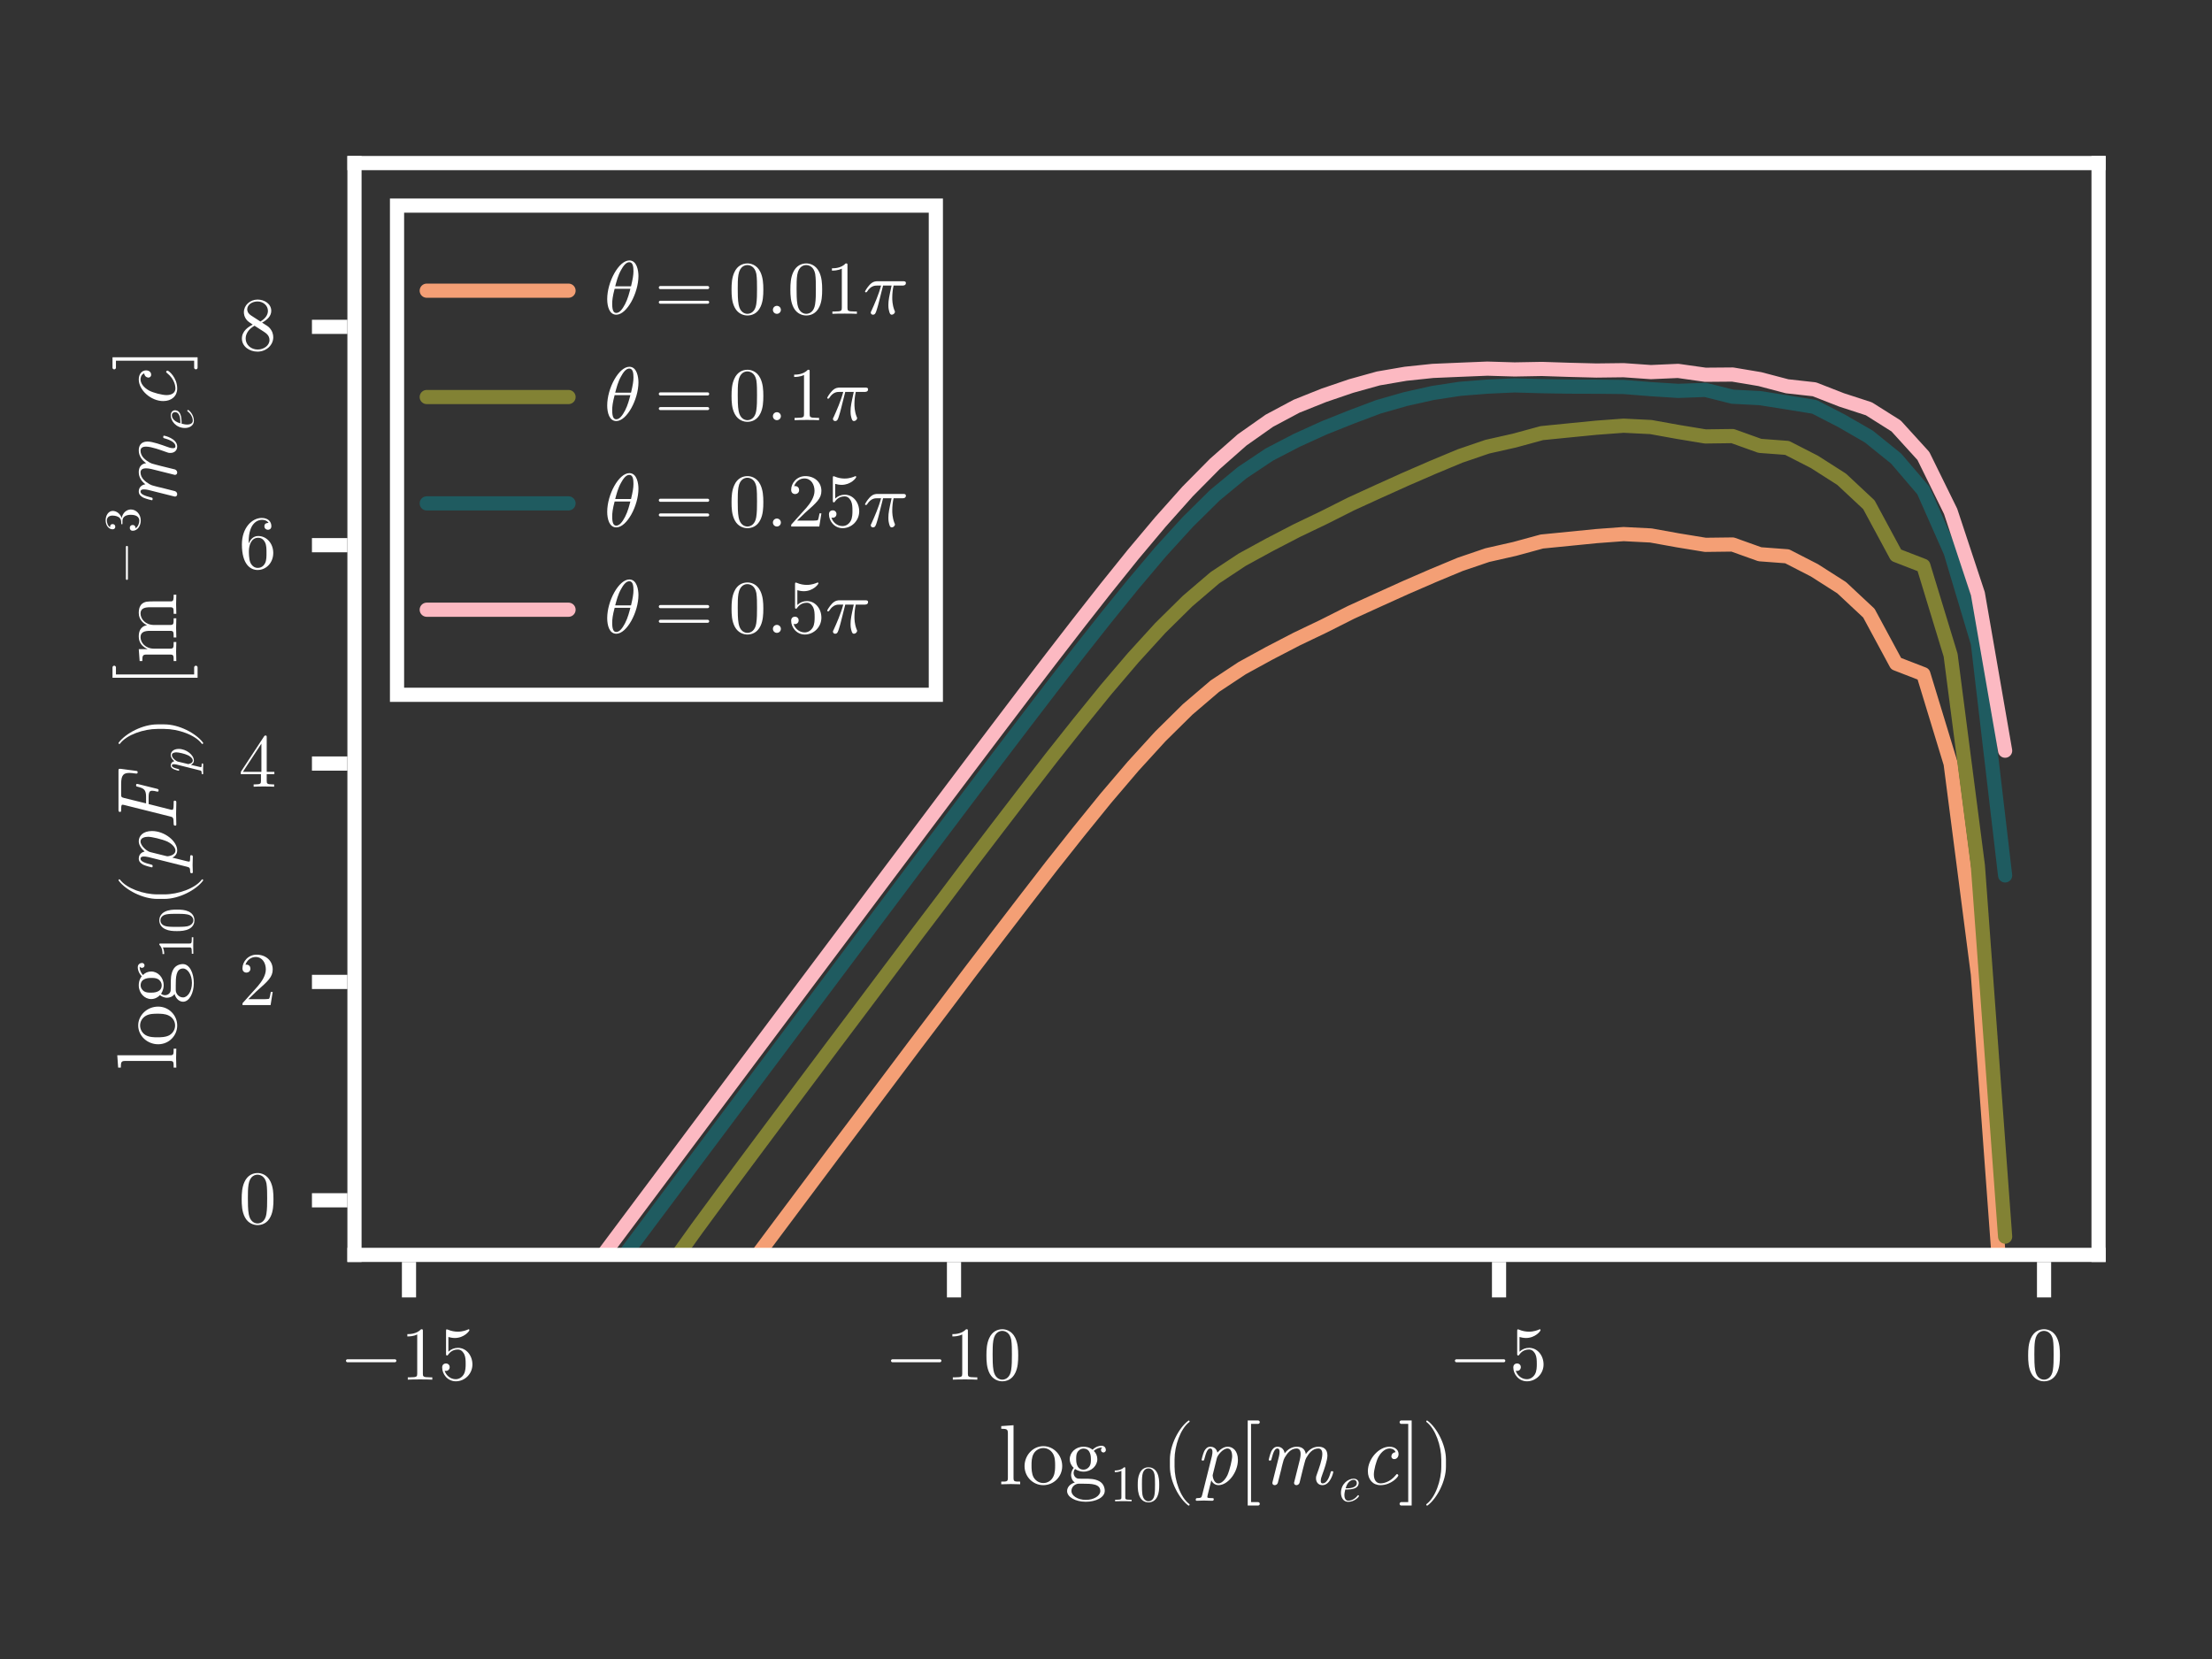 <?xml version="1.0" encoding="UTF-8"?>
<svg xmlns="http://www.w3.org/2000/svg" xmlns:xlink="http://www.w3.org/1999/xlink" width="312" height="234" viewBox="0 0 312 234">
<rect x="0" y="0" width="312" height="234" fill="#333333" stroke="none"/>
<defs>
<g>
<g id="glyph-0-0-fe954722">
<path d="M 3.062 0 L 3.062 -0.375 C 2.25 -0.375 2.125 -0.375 2.125 -0.906 L 2.125 -8.328 L 0.391 -8.203 L 0.391 -7.828 C 1.234 -7.828 1.328 -7.734 1.328 -7.156 L 1.328 -0.906 C 1.328 -0.375 1.203 -0.375 0.391 -0.375 L 0.391 0 L 1.734 -0.031 Z M 3.062 0 "/>
</g>
<g id="glyph-0-1-fe954722">
<path d="M 5.656 -2.562 C 5.656 -4.109 4.453 -5.375 3 -5.375 C 1.5 -5.375 0.344 -4.062 0.344 -2.562 C 0.344 -1.016 1.578 0.125 2.984 0.125 C 4.438 0.125 5.656 -1.047 5.656 -2.562 Z M 4.656 -2.656 C 4.656 -2.234 4.656 -1.578 4.391 -1.062 C 4.125 -0.516 3.594 -0.172 3 -0.172 C 2.484 -0.172 1.953 -0.422 1.625 -0.969 C 1.328 -1.5 1.328 -2.234 1.328 -2.656 C 1.328 -3.125 1.328 -3.781 1.625 -4.312 C 1.938 -4.859 2.516 -5.109 2.984 -5.109 C 3.516 -5.109 4.031 -4.844 4.344 -4.328 C 4.656 -3.812 4.656 -3.125 4.656 -2.656 Z M 4.656 -2.656 "/>
</g>
<g id="glyph-0-2-fe954722">
<path d="M 5.812 -4.844 C 5.812 -5.047 5.672 -5.438 5.203 -5.438 C 4.969 -5.438 4.438 -5.359 3.938 -4.875 C 3.438 -5.266 2.922 -5.297 2.656 -5.297 C 1.547 -5.297 0.719 -4.469 0.719 -3.547 C 0.719 -3.031 0.984 -2.562 1.281 -2.312 C 1.125 -2.141 0.906 -1.734 0.906 -1.312 C 0.906 -0.953 1.062 -0.484 1.438 -0.25 C 0.719 -0.047 0.344 0.469 0.344 0.953 C 0.344 1.812 1.531 2.469 2.984 2.469 C 4.406 2.469 5.656 1.859 5.656 0.922 C 5.656 0.5 5.484 -0.109 4.875 -0.438 C 4.234 -0.781 3.547 -0.781 2.812 -0.781 C 2.516 -0.781 1.984 -0.781 1.906 -0.797 C 1.531 -0.844 1.266 -1.219 1.266 -1.594 C 1.266 -1.641 1.266 -1.922 1.469 -2.156 C 1.938 -1.828 2.438 -1.781 2.656 -1.781 C 3.781 -1.781 4.609 -2.609 4.609 -3.547 C 4.609 -3.984 4.422 -4.422 4.109 -4.703 C 4.547 -5.109 4.984 -5.172 5.203 -5.172 C 5.203 -5.172 5.281 -5.172 5.312 -5.156 C 5.188 -5.109 5.125 -4.984 5.125 -4.844 C 5.125 -4.625 5.281 -4.484 5.469 -4.484 C 5.594 -4.484 5.812 -4.578 5.812 -4.844 Z M 3.703 -3.547 C 3.703 -3.234 3.703 -2.844 3.516 -2.547 C 3.422 -2.406 3.141 -2.062 2.656 -2.062 C 1.625 -2.062 1.625 -3.266 1.625 -3.547 C 1.625 -3.859 1.625 -4.25 1.812 -4.547 C 1.906 -4.688 2.188 -5.031 2.656 -5.031 C 3.703 -5.031 3.703 -3.828 3.703 -3.547 Z M 5.031 0.953 C 5.031 1.594 4.172 2.203 3 2.203 C 1.781 2.203 0.953 1.578 0.953 0.953 C 0.953 0.391 1.422 -0.047 1.938 -0.078 L 2.656 -0.078 C 3.688 -0.078 5.031 -0.078 5.031 0.953 Z M 5.031 0.953 "/>
</g>
<g id="glyph-0-3-fe954722">
<path d="M 1.969 3 L 1.969 -9 L 0.5 -9 C 0.375 -9 0.266 -8.891 0.266 -8.766 C 0.266 -8.625 0.375 -8.516 0.5 -8.516 L 1.484 -8.516 L 1.484 2.516 L 0.5 2.516 C 0.375 2.516 0.266 2.625 0.266 2.766 C 0.266 2.891 0.375 3 0.5 3 Z M 1.969 3 "/>
</g>
<g id="glyph-1-0-fe954722">
<path d="M 3.016 0 L 3.016 -0.219 L 2.781 -0.219 C 2.141 -0.219 2.125 -0.297 2.125 -0.562 L 2.125 -4.609 C 2.125 -4.781 2.125 -4.797 1.953 -4.797 C 1.5 -4.344 0.875 -4.344 0.641 -4.344 L 0.641 -4.109 C 0.781 -4.109 1.203 -4.109 1.578 -4.297 L 1.578 -0.562 C 1.578 -0.312 1.562 -0.219 0.922 -0.219 L 0.688 -0.219 L 0.688 0 C 0.938 -0.016 1.562 -0.016 1.844 -0.016 C 2.141 -0.016 2.766 -0.016 3.016 0 Z M 3.016 0 "/>
</g>
<g id="glyph-1-1-fe954722">
<path d="M 3.312 -2.312 C 3.312 -2.875 3.281 -3.453 3.031 -3.984 C 2.688 -4.688 2.109 -4.797 1.797 -4.797 C 1.375 -4.797 0.844 -4.609 0.547 -3.938 C 0.312 -3.438 0.281 -2.875 0.281 -2.312 C 0.281 -1.766 0.312 -1.109 0.609 -0.562 C 0.922 0.016 1.438 0.156 1.797 0.156 C 2.188 0.156 2.734 0 3.047 -0.672 C 3.281 -1.172 3.312 -1.734 3.312 -2.312 Z M 2.719 -2.391 C 2.719 -1.844 2.719 -1.359 2.641 -0.906 C 2.531 -0.219 2.125 0 1.797 0 C 1.516 0 1.094 -0.188 0.953 -0.875 C 0.875 -1.297 0.875 -1.969 0.875 -2.391 C 0.875 -2.859 0.875 -3.328 0.938 -3.719 C 1.078 -4.578 1.609 -4.641 1.797 -4.641 C 2.031 -4.641 2.5 -4.516 2.641 -3.797 C 2.719 -3.391 2.719 -2.844 2.719 -2.391 Z M 2.719 -2.391 "/>
</g>
<g id="glyph-2-0-fe954722">
<path d="M 4 2.859 C 4 2.828 3.969 2.797 3.953 2.766 C 2.703 1.828 1.875 -0.578 1.875 -2.5 L 1.875 -3.516 C 1.875 -5.438 2.703 -7.859 3.953 -8.797 C 3.969 -8.812 4 -8.859 4 -8.891 C 4 -8.953 3.938 -9.016 3.875 -9.016 C 3.859 -9.016 3.828 -9 3.812 -8.984 C 2.484 -7.984 1.219 -5.578 1.219 -3.516 L 1.219 -2.5 C 1.219 -0.453 2.484 1.969 3.812 2.969 C 3.828 2.969 3.859 2.984 3.875 2.984 C 3.938 2.984 4 2.922 4 2.859 Z M 4 2.859 "/>
</g>
<g id="glyph-2-1-fe954722">
<path d="M 3.469 -2.5 L 3.469 -3.516 C 3.469 -5.578 2.203 -7.984 0.875 -8.984 C 0.859 -9 0.828 -9.016 0.812 -9.016 C 0.75 -9.016 0.688 -8.953 0.688 -8.891 C 0.688 -8.859 0.703 -8.812 0.734 -8.797 C 1.984 -7.859 2.812 -5.438 2.812 -3.516 L 2.812 -2.5 C 2.812 -0.578 1.984 1.828 0.734 2.766 C 0.703 2.797 0.688 2.828 0.688 2.859 C 0.688 2.922 0.75 2.984 0.812 2.984 C 0.828 2.984 0.859 2.969 0.875 2.969 C 2.203 1.969 3.469 -0.453 3.469 -2.5 Z M 3.469 -2.5 "/>
</g>
<g id="glyph-3-0-fe954722">
<path d="M 6.125 -3.438 C 6.125 -4.719 5.406 -5.297 4.688 -5.297 C 4.094 -5.297 3.578 -4.875 3.234 -4.469 C 3.078 -5.156 2.547 -5.297 2.25 -5.297 C 1.812 -5.297 1.578 -5.031 1.375 -4.672 C 1.156 -4.188 1 -3.453 1 -3.453 C 1 -3.344 1.109 -3.344 1.172 -3.344 C 1.328 -3.344 1.344 -3.344 1.406 -3.609 C 1.625 -4.453 1.844 -5.047 2.219 -5.047 C 2.531 -5.047 2.531 -4.688 2.531 -4.562 C 2.531 -4.484 2.531 -4.297 2.453 -3.953 L 1.078 1.531 C 0.984 1.906 0.891 1.938 0.422 1.953 C 0.312 1.953 0.172 1.953 0.172 2.188 C 0.172 2.266 0.234 2.328 0.312 2.328 C 0.641 2.328 0.984 2.297 1.312 2.297 C 1.703 2.297 2.109 2.328 2.484 2.328 C 2.562 2.328 2.719 2.328 2.719 2.094 C 2.719 1.953 2.594 1.953 2.422 1.953 C 1.812 1.953 1.812 1.891 1.812 1.766 C 1.812 1.688 1.891 1.375 1.938 1.188 L 2.375 -0.562 C 2.453 -0.359 2.766 0.125 3.391 0.125 C 4.688 0.125 6.125 -1.641 6.125 -3.438 Z M 4.641 -1.266 C 4.5 -0.969 3.984 -0.125 3.375 -0.125 C 2.672 -0.125 2.562 -1.156 2.562 -1.25 C 2.562 -1.281 2.562 -1.312 2.594 -1.422 L 3.156 -3.688 C 3.25 -4.094 4 -5.047 4.656 -5.047 C 5.203 -5.047 5.312 -4.359 5.312 -3.969 C 5.312 -3.469 4.984 -2.047 4.641 -1.266 Z M 4.641 -1.266 "/>
</g>
<g id="glyph-4-0-fe954722">
<path d="M 3.078 2.766 C 3.078 2.625 2.969 2.516 2.828 2.516 L 1.844 2.516 L 1.844 -8.516 L 2.828 -8.516 C 2.969 -8.516 3.078 -8.625 3.078 -8.766 C 3.078 -8.891 2.969 -9 2.828 -9 L 1.375 -9 L 1.375 3 L 2.828 3 C 2.969 3 3.078 2.891 3.078 2.766 Z M 3.078 2.766 "/>
</g>
<g id="glyph-5-0-fe954722">
<path d="M 10.109 -1.719 C 10.109 -1.844 10.016 -1.844 9.922 -1.844 C 9.766 -1.844 9.766 -1.812 9.719 -1.625 C 9.625 -1.312 9.297 -0.125 8.609 -0.125 C 8.359 -0.125 8.344 -0.312 8.344 -0.484 C 8.344 -0.781 8.453 -1.094 8.562 -1.375 C 8.797 -2.016 9.281 -3.359 9.281 -4.062 C 9.281 -5.062 8.594 -5.297 8.031 -5.297 C 7.188 -5.297 6.594 -4.781 6.234 -4.25 C 6.125 -5.078 5.516 -5.297 4.969 -5.297 C 4.25 -5.297 3.656 -4.906 3.25 -4.359 C 3.172 -4.938 2.766 -5.297 2.25 -5.297 C 1.812 -5.297 1.578 -5.031 1.375 -4.672 C 1.156 -4.188 1 -3.453 1 -3.453 C 1 -3.344 1.109 -3.344 1.172 -3.344 C 1.328 -3.344 1.344 -3.344 1.406 -3.609 C 1.625 -4.453 1.844 -5.047 2.219 -5.047 C 2.531 -5.047 2.531 -4.688 2.531 -4.562 C 2.531 -4.375 2.5 -4.141 2.453 -3.953 L 1.547 -0.344 C 1.531 -0.281 1.516 -0.219 1.516 -0.188 C 1.516 -0.047 1.609 0.125 1.844 0.125 C 1.984 0.125 2.203 0.047 2.281 -0.188 L 2.766 -2.094 C 2.812 -2.359 2.891 -2.609 2.953 -2.875 C 3.109 -3.469 3.109 -3.484 3.25 -3.75 C 3.594 -4.344 4.109 -5.047 4.938 -5.047 C 5.5 -5.047 5.5 -4.422 5.5 -4.25 C 5.5 -3.922 5.406 -3.578 5.391 -3.469 L 4.609 -0.344 C 4.578 -0.281 4.578 -0.219 4.578 -0.188 C 4.578 -0.047 4.672 0.125 4.906 0.125 C 5.047 0.125 5.25 0.047 5.344 -0.188 L 5.812 -2.094 C 5.875 -2.359 5.953 -2.609 6.016 -2.875 C 6.172 -3.469 6.172 -3.484 6.312 -3.75 C 6.656 -4.344 7.172 -5.047 8 -5.047 C 8.562 -5.047 8.562 -4.422 8.562 -4.25 C 8.562 -3.5 8.031 -2.078 7.859 -1.594 C 7.703 -1.188 7.672 -1.078 7.672 -0.828 C 7.672 -0.297 8 0.125 8.578 0.125 C 9.703 0.125 10.109 -1.656 10.109 -1.719 Z M 10.109 -1.719 "/>
</g>
<g id="glyph-5-1-fe954722">
<path d="M 5.609 -1.25 C 5.609 -1.312 5.516 -1.438 5.422 -1.438 C 5.375 -1.438 5.359 -1.422 5.266 -1.312 C 4.375 -0.188 3.312 -0.125 3.109 -0.125 C 2.453 -0.125 2.156 -0.672 2.156 -1.375 C 2.156 -2 2.484 -3.266 2.797 -3.844 C 3.234 -4.625 3.828 -5.047 4.375 -5.047 C 4.5 -5.047 5.047 -5.016 5.219 -4.531 C 4.625 -4.453 4.625 -3.938 4.625 -3.938 C 4.625 -3.75 4.75 -3.547 5.031 -3.547 C 5.359 -3.547 5.641 -3.812 5.641 -4.266 C 5.641 -4.859 5.125 -5.297 4.359 -5.297 C 2.875 -5.297 1.312 -3.594 1.312 -1.844 C 1.312 -0.656 2.031 0.125 3.078 0.125 C 4.625 0.125 5.609 -1.062 5.609 -1.25 Z M 5.609 -1.25 "/>
</g>
<g id="glyph-6-0-fe954722">
<path d="M 3.375 -0.75 C 3.375 -0.781 3.312 -0.859 3.25 -0.859 C 3.234 -0.859 3.219 -0.859 3.156 -0.781 C 2.625 -0.109 1.984 -0.078 1.859 -0.078 C 1.391 -0.078 1.312 -0.594 1.312 -0.875 C 1.312 -1.141 1.391 -1.469 1.438 -1.656 L 1.719 -1.656 C 1.938 -1.656 2.422 -1.688 2.766 -1.828 C 3.328 -2.047 3.328 -2.516 3.328 -2.578 C 3.328 -2.906 3.062 -3.188 2.609 -3.188 C 1.844 -3.188 0.828 -2.453 0.828 -1.188 C 0.828 -0.531 1.172 0.078 1.844 0.078 C 2.766 0.078 3.375 -0.641 3.375 -0.75 Z M 3.062 -2.578 C 3.062 -1.828 1.875 -1.828 1.641 -1.828 L 1.484 -1.828 C 1.797 -3 2.531 -3.031 2.609 -3.031 C 2.891 -3.031 3.062 -2.828 3.062 -2.578 Z M 3.062 -2.578 "/>
</g>
<g id="glyph-7-0-fe954722">
<path d="M 7.703 -2.672 C 7.703 -2.781 7.609 -2.875 7.484 -2.875 L 0.812 -2.875 C 0.688 -2.875 0.594 -2.781 0.594 -2.672 C 0.594 -2.547 0.688 -2.453 0.812 -2.453 L 7.484 -2.453 C 7.609 -2.453 7.703 -2.547 7.703 -2.672 Z M 7.703 -2.672 "/>
</g>
<g id="glyph-7-1-fe954722">
<path d="M 4.469 0 L 4.469 -0.328 L 4.125 -0.328 C 3.172 -0.328 3.141 -0.453 3.141 -0.844 L 3.141 -6.828 C 3.141 -7.094 3.141 -7.109 2.891 -7.109 C 2.234 -6.422 1.297 -6.422 0.953 -6.422 L 0.953 -6.094 C 1.156 -6.094 1.797 -6.094 2.344 -6.375 L 2.344 -0.844 C 2.344 -0.453 2.312 -0.328 1.359 -0.328 L 1.016 -0.328 L 1.016 0 C 1.391 -0.031 2.312 -0.031 2.75 -0.031 C 3.172 -0.031 4.094 -0.031 4.469 0 Z M 4.469 0 "/>
</g>
<g id="glyph-7-2-fe954722">
<path d="M 4.797 -2.141 C 4.797 -3.422 3.922 -4.484 2.766 -4.484 C 2.25 -4.484 1.797 -4.312 1.406 -3.938 L 1.406 -6.016 C 1.625 -5.953 1.969 -5.875 2.312 -5.875 C 3.625 -5.875 4.375 -6.844 4.375 -6.984 C 4.375 -7.047 4.344 -7.109 4.266 -7.109 C 4.266 -7.109 4.234 -7.109 4.188 -7.078 C 3.969 -6.984 3.453 -6.766 2.734 -6.766 C 2.312 -6.766 1.812 -6.844 1.312 -7.062 C 1.234 -7.094 1.188 -7.094 1.188 -7.094 C 1.078 -7.094 1.078 -7.016 1.078 -6.844 L 1.078 -3.688 C 1.078 -3.484 1.078 -3.406 1.234 -3.406 C 1.297 -3.406 1.328 -3.438 1.359 -3.5 C 1.484 -3.672 1.875 -4.25 2.75 -4.25 C 3.297 -4.25 3.562 -3.75 3.656 -3.562 C 3.828 -3.172 3.844 -2.75 3.844 -2.219 C 3.844 -1.844 3.844 -1.203 3.578 -0.75 C 3.328 -0.344 2.938 -0.062 2.438 -0.062 C 1.672 -0.062 1.062 -0.625 0.875 -1.266 C 0.906 -1.25 0.938 -1.234 1.062 -1.234 C 1.406 -1.234 1.594 -1.5 1.594 -1.766 C 1.594 -2.016 1.406 -2.281 1.062 -2.281 C 0.906 -2.281 0.531 -2.203 0.531 -1.719 C 0.531 -0.797 1.266 0.234 2.469 0.234 C 3.703 0.234 4.797 -0.797 4.797 -2.141 Z M 4.797 -2.141 "/>
</g>
<g id="glyph-7-3-fe954722">
<path d="M 4.906 -3.422 C 4.906 -4.266 4.859 -5.125 4.484 -5.906 C 3.984 -6.938 3.109 -7.109 2.672 -7.109 C 2.031 -7.109 1.25 -6.828 0.812 -5.844 C 0.469 -5.094 0.422 -4.266 0.422 -3.422 C 0.422 -2.609 0.453 -1.656 0.891 -0.844 C 1.359 0.016 2.141 0.234 2.656 0.234 C 3.234 0.234 4.047 0.016 4.516 -1 C 4.859 -1.734 4.906 -2.578 4.906 -3.422 Z M 4.016 -3.547 C 4.016 -2.75 4.016 -2.016 3.906 -1.328 C 3.75 -0.312 3.141 0 2.656 0 C 2.234 0 1.609 -0.266 1.422 -1.297 C 1.297 -1.938 1.297 -2.906 1.297 -3.547 C 1.297 -4.219 1.297 -4.938 1.391 -5.5 C 1.594 -6.781 2.391 -6.875 2.656 -6.875 C 3.016 -6.875 3.719 -6.688 3.922 -5.625 C 4.016 -5.031 4.016 -4.219 4.016 -3.547 Z M 4.016 -3.547 "/>
</g>
<g id="glyph-7-4-fe954722">
<path d="M 5.031 -1.766 L 5.031 -2.094 L 3.953 -2.094 L 3.953 -6.953 C 3.953 -7.156 3.953 -7.219 3.781 -7.219 C 3.688 -7.219 3.656 -7.219 3.578 -7.094 L 0.297 -2.094 L 0.297 -1.766 L 3.141 -1.766 L 3.141 -0.828 C 3.141 -0.453 3.109 -0.328 2.328 -0.328 L 2.109 -0.328 L 2.109 0 C 2.547 -0.031 3.094 -0.031 3.547 -0.031 C 3.984 -0.031 4.562 -0.031 5 0 L 5 -0.328 L 4.766 -0.328 C 3.984 -0.328 3.953 -0.453 3.953 -0.828 L 3.953 -1.766 Z M 3.203 -2.094 L 0.594 -2.094 L 3.203 -6.078 Z M 3.203 -2.094 "/>
</g>
<g id="glyph-7-5-fe954722">
<path d="M 4.875 -1.797 C 4.875 -2.172 4.766 -2.656 4.359 -3.109 C 4.156 -3.328 3.984 -3.438 3.297 -3.859 C 4.062 -4.266 4.594 -4.812 4.594 -5.516 C 4.594 -6.5 3.641 -7.109 2.672 -7.109 C 1.594 -7.109 0.734 -6.312 0.734 -5.328 C 0.734 -5.141 0.75 -4.656 1.203 -4.156 C 1.328 -4.016 1.719 -3.75 1.984 -3.578 C 1.359 -3.266 0.453 -2.672 0.453 -1.609 C 0.453 -0.484 1.531 0.234 2.656 0.234 C 3.859 0.234 4.875 -0.656 4.875 -1.797 Z M 4.125 -5.516 C 4.125 -4.906 3.703 -4.391 3.062 -4.016 L 1.734 -4.875 C 1.25 -5.203 1.203 -5.562 1.203 -5.734 C 1.203 -6.391 1.906 -6.844 2.656 -6.844 C 3.438 -6.844 4.125 -6.281 4.125 -5.516 Z M 4.344 -1.406 C 4.344 -0.625 3.547 -0.062 2.672 -0.062 C 1.75 -0.062 0.984 -0.719 0.984 -1.609 C 0.984 -2.234 1.328 -2.906 2.234 -3.422 L 3.547 -2.578 C 3.844 -2.375 4.344 -2.062 4.344 -1.406 Z M 4.344 -1.406 "/>
</g>
<g id="glyph-7-6-fe954722">
<path d="M 4.859 -5.328 C 4.859 -6.047 4.656 -7.531 3.578 -7.531 C 2.094 -7.531 0.453 -4.516 0.453 -2.078 C 0.453 -1.062 0.75 0.125 1.734 0.125 C 3.234 0.125 4.859 -2.953 4.859 -5.328 Z M 4.156 -6 C 4.156 -5.469 4.062 -4.938 3.812 -3.875 L 1.578 -3.875 C 1.766 -4.562 1.969 -5.406 2.406 -6.172 C 2.688 -6.688 3.078 -7.281 3.562 -7.281 C 4.094 -7.281 4.156 -6.609 4.156 -6 Z M 3.719 -3.531 C 3.594 -3.047 3.375 -2.141 2.969 -1.359 C 2.594 -0.641 2.188 -0.125 1.734 -0.125 C 1.375 -0.125 1.156 -0.422 1.156 -1.422 C 1.156 -1.875 1.219 -2.484 1.5 -3.531 Z M 3.719 -3.531 "/>
</g>
<g id="glyph-7-7-fe954722">
<path d="M 7.703 -3.703 C 7.703 -3.828 7.609 -3.922 7.484 -3.922 L 0.812 -3.922 C 0.688 -3.922 0.594 -3.828 0.594 -3.703 C 0.594 -3.578 0.688 -3.484 0.812 -3.484 L 7.484 -3.484 C 7.609 -3.484 7.703 -3.578 7.703 -3.703 Z M 7.703 -1.625 C 7.703 -1.75 7.609 -1.844 7.484 -1.844 L 0.812 -1.844 C 0.688 -1.844 0.594 -1.75 0.594 -1.625 C 0.594 -1.516 0.688 -1.422 0.812 -1.422 L 7.484 -1.422 C 7.609 -1.422 7.703 -1.516 7.703 -1.625 Z M 7.703 -1.625 "/>
</g>
<g id="glyph-8-0-fe954722">
<path d="M 7.703 -2.672 C 7.703 -2.781 7.609 -2.875 7.484 -2.875 L 0.812 -2.875 C 0.688 -2.875 0.594 -2.781 0.594 -2.672 C 0.594 -2.547 0.688 -2.453 0.812 -2.453 L 7.484 -2.453 C 7.609 -2.453 7.703 -2.547 7.703 -2.672 Z M 7.703 -2.672 "/>
</g>
<g id="glyph-8-1-fe954722">
<path d="M 4.469 0 L 4.469 -0.328 L 4.125 -0.328 C 3.172 -0.328 3.141 -0.453 3.141 -0.844 L 3.141 -6.828 C 3.141 -7.094 3.141 -7.109 2.891 -7.109 C 2.234 -6.422 1.297 -6.422 0.953 -6.422 L 0.953 -6.094 C 1.156 -6.094 1.797 -6.094 2.344 -6.375 L 2.344 -0.844 C 2.344 -0.453 2.312 -0.328 1.359 -0.328 L 1.016 -0.328 L 1.016 0 C 1.391 -0.031 2.312 -0.031 2.75 -0.031 C 3.172 -0.031 4.094 -0.031 4.469 0 Z M 4.469 0 "/>
</g>
<g id="glyph-8-2-fe954722">
<path d="M 4.906 -3.422 C 4.906 -4.266 4.859 -5.125 4.484 -5.906 C 3.984 -6.938 3.109 -7.109 2.672 -7.109 C 2.031 -7.109 1.25 -6.828 0.812 -5.844 C 0.469 -5.094 0.422 -4.266 0.422 -3.422 C 0.422 -2.609 0.453 -1.656 0.891 -0.844 C 1.359 0.016 2.141 0.234 2.656 0.234 C 3.234 0.234 4.047 0.016 4.516 -1 C 4.859 -1.734 4.906 -2.578 4.906 -3.422 Z M 4.016 -3.547 C 4.016 -2.75 4.016 -2.016 3.906 -1.328 C 3.75 -0.312 3.141 0 2.656 0 C 2.234 0 1.609 -0.266 1.422 -1.297 C 1.297 -1.938 1.297 -2.906 1.297 -3.547 C 1.297 -4.219 1.297 -4.938 1.391 -5.5 C 1.594 -6.781 2.391 -6.875 2.656 -6.875 C 3.016 -6.875 3.719 -6.688 3.922 -5.625 C 4.016 -5.031 4.016 -4.219 4.016 -3.547 Z M 4.016 -3.547 "/>
</g>
<g id="glyph-8-3-fe954722">
<path d="M 2.047 -0.562 C 2.047 -0.875 1.797 -1.125 1.484 -1.125 C 1.172 -1.125 0.922 -0.875 0.922 -0.562 C 0.922 -0.25 1.172 0 1.484 0 C 1.797 0 2.047 -0.25 2.047 -0.562 Z M 2.047 -0.562 "/>
</g>
<g id="glyph-8-4-fe954722">
<path d="M 6.047 -4.344 C 6.047 -4.594 5.828 -4.594 5.625 -4.594 L 2.047 -4.594 C 1.812 -4.594 1.406 -4.594 0.938 -4.094 C 0.562 -3.688 0.281 -3.188 0.281 -3.141 C 0.281 -3.141 0.281 -3.031 0.422 -3.031 C 0.5 -3.031 0.516 -3.078 0.594 -3.156 C 1.109 -3.984 1.734 -3.984 1.938 -3.984 L 2.547 -3.984 C 2.203 -2.688 1.625 -1.391 1.188 -0.422 C 1.094 -0.266 1.094 -0.25 1.094 -0.172 C 1.094 0.031 1.266 0.125 1.406 0.125 C 1.734 0.125 1.812 -0.188 1.938 -0.578 C 2.094 -1.062 2.094 -1.094 2.234 -1.625 L 2.828 -3.984 L 4.031 -3.984 C 3.688 -2.406 3.578 -1.938 3.578 -1.234 C 3.578 -1.062 3.578 -0.781 3.672 -0.422 C 3.781 0.047 3.891 0.125 4.062 0.125 C 4.266 0.125 4.5 -0.078 4.5 -0.281 C 4.5 -0.359 4.5 -0.375 4.422 -0.516 C 4.125 -1.297 4.125 -1.984 4.125 -2.281 C 4.125 -2.844 4.188 -3.422 4.312 -3.984 L 5.531 -3.984 C 5.672 -3.984 6.047 -3.984 6.047 -4.344 Z M 6.047 -4.344 "/>
</g>
<g id="glyph-8-5-fe954722">
<path d="M 4.859 -5.328 C 4.859 -6.047 4.656 -7.531 3.578 -7.531 C 2.094 -7.531 0.453 -4.516 0.453 -2.078 C 0.453 -1.062 0.75 0.125 1.734 0.125 C 3.234 0.125 4.859 -2.953 4.859 -5.328 Z M 4.156 -6 C 4.156 -5.469 4.062 -4.938 3.812 -3.875 L 1.578 -3.875 C 1.766 -4.562 1.969 -5.406 2.406 -6.172 C 2.688 -6.688 3.078 -7.281 3.562 -7.281 C 4.094 -7.281 4.156 -6.609 4.156 -6 Z M 3.719 -3.531 C 3.594 -3.047 3.375 -2.141 2.969 -1.359 C 2.594 -0.641 2.188 -0.125 1.734 -0.125 C 1.375 -0.125 1.156 -0.422 1.156 -1.422 C 1.156 -1.875 1.219 -2.484 1.5 -3.531 Z M 3.719 -3.531 "/>
</g>
<g id="glyph-8-6-fe954722">
<path d="M 7.703 -3.703 C 7.703 -3.828 7.609 -3.922 7.484 -3.922 L 0.812 -3.922 C 0.688 -3.922 0.594 -3.828 0.594 -3.703 C 0.594 -3.578 0.688 -3.484 0.812 -3.484 L 7.484 -3.484 C 7.609 -3.484 7.703 -3.578 7.703 -3.703 Z M 7.703 -1.625 C 7.703 -1.75 7.609 -1.844 7.484 -1.844 L 0.812 -1.844 C 0.688 -1.844 0.594 -1.75 0.594 -1.625 C 0.594 -1.516 0.688 -1.422 0.812 -1.422 L 7.484 -1.422 C 7.609 -1.422 7.703 -1.516 7.703 -1.625 Z M 7.703 -1.625 "/>
</g>
<g id="glyph-9-0-fe954722">
<path d="M 4.797 -2.141 C 4.797 -3.422 3.922 -4.484 2.766 -4.484 C 2.25 -4.484 1.797 -4.312 1.406 -3.938 L 1.406 -6.016 C 1.625 -5.953 1.969 -5.875 2.312 -5.875 C 3.625 -5.875 4.375 -6.844 4.375 -6.984 C 4.375 -7.047 4.344 -7.109 4.266 -7.109 C 4.266 -7.109 4.234 -7.109 4.188 -7.078 C 3.969 -6.984 3.453 -6.766 2.734 -6.766 C 2.312 -6.766 1.812 -6.844 1.312 -7.062 C 1.234 -7.094 1.188 -7.094 1.188 -7.094 C 1.078 -7.094 1.078 -7.016 1.078 -6.844 L 1.078 -3.688 C 1.078 -3.484 1.078 -3.406 1.234 -3.406 C 1.297 -3.406 1.328 -3.438 1.359 -3.5 C 1.484 -3.672 1.875 -4.25 2.75 -4.25 C 3.297 -4.25 3.562 -3.75 3.656 -3.562 C 3.828 -3.172 3.844 -2.75 3.844 -2.219 C 3.844 -1.844 3.844 -1.203 3.578 -0.75 C 3.328 -0.344 2.938 -0.062 2.438 -0.062 C 1.672 -0.062 1.062 -0.625 0.875 -1.266 C 0.906 -1.25 0.938 -1.234 1.062 -1.234 C 1.406 -1.234 1.594 -1.5 1.594 -1.766 C 1.594 -2.016 1.406 -2.281 1.062 -2.281 C 0.906 -2.281 0.531 -2.203 0.531 -1.719 C 0.531 -0.797 1.266 0.234 2.469 0.234 C 3.703 0.234 4.797 -0.797 4.797 -2.141 Z M 4.797 -2.141 "/>
</g>
<g id="glyph-10-0-fe954722">
<path d="M 0 -3.062 L -0.375 -3.062 C -0.375 -2.25 -0.375 -2.125 -0.906 -2.125 L -8.328 -2.125 L -8.203 -0.391 L -7.828 -0.391 C -7.828 -1.234 -7.734 -1.328 -7.156 -1.328 L -0.906 -1.328 C -0.375 -1.328 -0.375 -1.203 -0.375 -0.391 L 0 -0.391 L -0.031 -1.734 Z M 0 -3.062 "/>
</g>
<g id="glyph-11-0-fe954722">
<path d="M -2.562 -5.656 C -4.109 -5.656 -5.375 -4.453 -5.375 -3 C -5.375 -1.5 -4.062 -0.344 -2.562 -0.344 C -1.016 -0.344 0.125 -1.578 0.125 -2.984 C 0.125 -4.438 -1.047 -5.656 -2.562 -5.656 Z M -2.656 -4.656 C -2.234 -4.656 -1.578 -4.656 -1.062 -4.391 C -0.516 -4.125 -0.172 -3.594 -0.172 -3 C -0.172 -2.484 -0.422 -1.953 -0.969 -1.625 C -1.5 -1.328 -2.234 -1.328 -2.656 -1.328 C -3.125 -1.328 -3.781 -1.328 -4.312 -1.625 C -4.859 -1.938 -5.109 -2.516 -5.109 -2.984 C -5.109 -3.516 -4.844 -4.031 -4.328 -4.344 C -3.812 -4.656 -3.125 -4.656 -2.656 -4.656 Z M -2.656 -4.656 "/>
</g>
<g id="glyph-12-0-fe954722">
<path d="M -4.844 -5.812 C -5.047 -5.812 -5.438 -5.672 -5.438 -5.203 C -5.438 -4.969 -5.359 -4.438 -4.875 -3.938 C -5.266 -3.438 -5.297 -2.922 -5.297 -2.656 C -5.297 -1.547 -4.469 -0.719 -3.547 -0.719 C -3.031 -0.719 -2.562 -0.984 -2.312 -1.281 C -2.141 -1.125 -1.734 -0.906 -1.312 -0.906 C -0.953 -0.906 -0.484 -1.062 -0.25 -1.438 C -0.047 -0.719 0.469 -0.344 0.953 -0.344 C 1.812 -0.344 2.469 -1.531 2.469 -2.984 C 2.469 -4.406 1.859 -5.656 0.922 -5.656 C 0.5 -5.656 -0.109 -5.484 -0.438 -4.875 C -0.781 -4.234 -0.781 -3.547 -0.781 -2.812 C -0.781 -2.516 -0.781 -1.984 -0.797 -1.906 C -0.844 -1.531 -1.219 -1.266 -1.594 -1.266 C -1.641 -1.266 -1.922 -1.266 -2.156 -1.469 C -1.828 -1.938 -1.781 -2.438 -1.781 -2.656 C -1.781 -3.781 -2.609 -4.609 -3.547 -4.609 C -3.984 -4.609 -4.422 -4.422 -4.703 -4.109 C -5.109 -4.547 -5.172 -4.984 -5.172 -5.203 C -5.172 -5.203 -5.172 -5.281 -5.156 -5.312 C -5.109 -5.188 -4.984 -5.125 -4.844 -5.125 C -4.625 -5.125 -4.484 -5.281 -4.484 -5.469 C -4.484 -5.594 -4.578 -5.812 -4.844 -5.812 Z M -3.547 -3.703 C -3.234 -3.703 -2.844 -3.703 -2.547 -3.516 C -2.406 -3.422 -2.062 -3.141 -2.062 -2.656 C -2.062 -1.625 -3.266 -1.625 -3.547 -1.625 C -3.859 -1.625 -4.25 -1.625 -4.547 -1.812 C -4.688 -1.906 -5.031 -2.188 -5.031 -2.656 C -5.031 -3.703 -3.828 -3.703 -3.547 -3.703 Z M 0.953 -5.031 C 1.594 -5.031 2.203 -4.172 2.203 -3 C 2.203 -1.781 1.578 -0.953 0.953 -0.953 C 0.391 -0.953 -0.047 -1.422 -0.078 -1.938 L -0.078 -2.656 C -0.078 -3.688 -0.078 -5.031 0.953 -5.031 Z M 0.953 -5.031 "/>
</g>
<g id="glyph-13-0-fe954722">
<path d="M 0 -3.016 L -0.219 -3.016 L -0.219 -2.781 C -0.219 -2.141 -0.297 -2.125 -0.562 -2.125 L -4.609 -2.125 C -4.781 -2.125 -4.797 -2.125 -4.797 -1.953 C -4.344 -1.5 -4.344 -0.875 -4.344 -0.641 L -4.109 -0.641 C -4.109 -0.781 -4.109 -1.203 -4.297 -1.578 L -0.562 -1.578 C -0.312 -1.578 -0.219 -1.562 -0.219 -0.922 L -0.219 -0.688 L 0 -0.688 C -0.016 -0.938 -0.016 -1.562 -0.016 -1.844 C -0.016 -2.141 -0.016 -2.766 0 -3.016 Z M 0 -3.016 "/>
</g>
<g id="glyph-14-0-fe954722">
<path d="M -2.312 -3.312 C -2.875 -3.312 -3.453 -3.281 -3.984 -3.031 C -4.688 -2.688 -4.797 -2.109 -4.797 -1.797 C -4.797 -1.375 -4.609 -0.844 -3.938 -0.547 C -3.438 -0.312 -2.875 -0.281 -2.312 -0.281 C -1.766 -0.281 -1.109 -0.312 -0.562 -0.609 C 0.016 -0.922 0.156 -1.438 0.156 -1.797 C 0.156 -2.188 0 -2.734 -0.672 -3.047 C -1.172 -3.281 -1.734 -3.312 -2.312 -3.312 Z M -2.391 -2.719 C -1.844 -2.719 -1.359 -2.719 -0.906 -2.641 C -0.219 -2.531 0 -2.125 0 -1.797 C 0 -1.516 -0.188 -1.094 -0.875 -0.953 C -1.297 -0.875 -1.969 -0.875 -2.391 -0.875 C -2.859 -0.875 -3.328 -0.875 -3.719 -0.938 C -4.578 -1.078 -4.641 -1.609 -4.641 -1.797 C -4.641 -2.031 -4.516 -2.5 -3.797 -2.641 C -3.391 -2.719 -2.844 -2.719 -2.391 -2.719 Z M -2.391 -2.719 "/>
</g>
<g id="glyph-15-0-fe954722">
<path d="M 2.859 -3.984 C 2.812 -3.984 2.781 -3.953 2.766 -3.938 C 1.828 -2.688 -0.578 -1.859 -2.5 -1.859 L -3.5 -1.859 C -5.422 -1.859 -7.828 -2.688 -8.766 -3.938 C -8.781 -3.953 -8.812 -3.984 -8.859 -3.984 C -8.922 -3.984 -8.969 -3.922 -8.969 -3.859 C -8.969 -3.844 -8.969 -3.812 -8.953 -3.797 C -7.953 -2.469 -5.562 -1.219 -3.5 -1.219 L -2.5 -1.219 C -0.438 -1.219 1.953 -2.469 2.953 -3.797 C 2.969 -3.812 2.969 -3.844 2.969 -3.859 C 2.969 -3.922 2.922 -3.984 2.859 -3.984 Z M 2.859 -3.984 "/>
</g>
<g id="glyph-16-0-fe954722">
<path d="M -3.438 -6.125 C -4.719 -6.125 -5.297 -5.406 -5.297 -4.688 C -5.297 -4.094 -4.875 -3.578 -4.469 -3.234 C -5.156 -3.078 -5.297 -2.547 -5.297 -2.25 C -5.297 -1.812 -5.031 -1.578 -4.672 -1.375 C -4.188 -1.156 -3.453 -1 -3.453 -1 C -3.344 -1 -3.344 -1.109 -3.344 -1.172 C -3.344 -1.328 -3.344 -1.344 -3.609 -1.406 C -4.453 -1.625 -5.047 -1.844 -5.047 -2.219 C -5.047 -2.531 -4.688 -2.531 -4.562 -2.531 C -4.484 -2.531 -4.297 -2.531 -3.953 -2.453 L 1.531 -1.078 C 1.906 -0.984 1.938 -0.891 1.953 -0.422 C 1.953 -0.312 1.953 -0.172 2.188 -0.172 C 2.266 -0.172 2.328 -0.234 2.328 -0.312 C 2.328 -0.641 2.297 -0.984 2.297 -1.312 C 2.297 -1.703 2.328 -2.109 2.328 -2.484 C 2.328 -2.562 2.328 -2.719 2.094 -2.719 C 1.953 -2.719 1.953 -2.594 1.953 -2.422 C 1.953 -1.812 1.891 -1.812 1.766 -1.812 C 1.688 -1.812 1.375 -1.891 1.188 -1.938 L -0.562 -2.375 C -0.359 -2.453 0.125 -2.766 0.125 -3.391 C 0.125 -4.688 -1.641 -6.125 -3.438 -6.125 Z M -1.266 -4.641 C -0.969 -4.5 -0.125 -3.984 -0.125 -3.375 C -0.125 -2.672 -1.156 -2.562 -1.25 -2.562 C -1.281 -2.562 -1.312 -2.562 -1.422 -2.594 L -3.688 -3.156 C -4.094 -3.25 -5.047 -4 -5.047 -4.656 C -5.047 -5.203 -4.359 -5.312 -3.969 -5.312 C -3.469 -5.312 -2.047 -4.984 -1.266 -4.641 Z M -1.266 -4.641 "/>
</g>
<g id="glyph-17-0-fe954722">
<path d="M -5.719 -8.484 L -7.844 -8.766 C -8.156 -8.797 -8.156 -8.719 -8.156 -8.469 L -8.156 -3.016 C -8.156 -2.812 -8.156 -2.688 -7.938 -2.688 C -7.781 -2.688 -7.781 -2.766 -7.781 -3.016 C -7.781 -3.703 -7.688 -3.703 -7.578 -3.703 C -7.578 -3.703 -7.484 -3.703 -7.312 -3.656 L -0.875 -2.047 C -0.469 -1.953 -0.375 -1.891 -0.375 -1.062 C -0.375 -0.875 -0.375 -0.75 -0.141 -0.75 C 0 -0.75 0 -0.875 0 -0.906 C 0 -1.391 -0.031 -1.891 -0.031 -2.375 C -0.031 -2.922 0 -3.484 0 -4.031 C 0 -4.141 0 -4.281 -0.234 -4.281 C -0.375 -4.281 -0.375 -4.172 -0.375 -3.984 L -0.375 -3.859 C -0.375 -2.984 -0.469 -2.984 -0.625 -2.984 C -0.672 -2.984 -0.703 -2.984 -0.875 -3.031 L -3.906 -3.797 L -3.906 -4.781 C -3.906 -5.562 -3.719 -5.672 -3.391 -5.672 C -3.188 -5.672 -3 -5.625 -2.812 -5.578 C -2.719 -5.562 -2.672 -5.547 -2.641 -5.547 C -2.5 -5.547 -2.5 -5.672 -2.5 -5.719 C -2.5 -5.859 -2.516 -5.891 -2.734 -5.953 L -5.375 -6.609 C -5.422 -6.625 -5.484 -6.641 -5.547 -6.641 C -5.672 -6.641 -5.672 -6.484 -5.672 -6.453 C -5.672 -6.297 -5.641 -6.281 -5.422 -6.234 C -4.578 -6.016 -4.266 -5.812 -4.266 -4.828 L -4.266 -3.891 L -7.375 -4.656 C -7.781 -4.75 -7.781 -4.844 -7.781 -5.234 L -7.781 -6.641 C -7.781 -7.922 -7.422 -8.188 -6.594 -8.188 C -6.297 -8.188 -6.078 -8.141 -5.797 -8.109 L -5.609 -8.094 C -5.453 -8.094 -5.453 -8.234 -5.453 -8.281 C -5.453 -8.453 -5.516 -8.453 -5.719 -8.484 Z M -5.719 -8.484 "/>
</g>
<g id="glyph-18-0-fe954722">
<path d="M -2.062 -3.672 C -2.828 -3.672 -3.188 -3.234 -3.188 -2.812 C -3.188 -2.453 -2.922 -2.141 -2.672 -1.938 C -3.094 -1.844 -3.188 -1.531 -3.188 -1.344 C -3.188 -1.094 -3.016 -0.938 -2.797 -0.828 C -2.516 -0.688 -2.078 -0.594 -2.078 -0.594 C -2 -0.594 -2 -0.672 -2 -0.703 C -2 -0.797 -2.016 -0.812 -2.172 -0.844 C -2.672 -0.969 -3.031 -1.109 -3.031 -1.328 C -3.031 -1.516 -2.812 -1.516 -2.734 -1.516 C -2.688 -1.516 -2.578 -1.516 -2.375 -1.469 L 0.922 -0.641 C 1.141 -0.594 1.172 -0.531 1.172 -0.25 C 1.172 -0.188 1.172 -0.094 1.312 -0.094 C 1.359 -0.094 1.391 -0.141 1.391 -0.188 C 1.391 -0.375 1.375 -0.594 1.375 -0.797 C 1.375 -1.016 1.391 -1.266 1.391 -1.484 C 1.391 -1.531 1.391 -1.625 1.266 -1.625 C 1.172 -1.625 1.172 -1.562 1.172 -1.453 C 1.172 -1.094 1.125 -1.094 1.062 -1.094 C 1.016 -1.094 0.828 -1.141 0.719 -1.172 L -0.344 -1.422 C -0.219 -1.484 0.078 -1.656 0.078 -2.031 C 0.078 -2.812 -0.984 -3.672 -2.062 -3.672 Z M -0.766 -2.781 C -0.578 -2.703 -0.078 -2.391 -0.078 -2.031 C -0.078 -1.609 -0.688 -1.531 -0.75 -1.531 C -0.766 -1.531 -0.797 -1.547 -0.844 -1.562 L -2.219 -1.891 C -2.453 -1.953 -3.031 -2.406 -3.031 -2.797 C -3.031 -3.125 -2.609 -3.188 -2.391 -3.188 C -2.078 -3.188 -1.219 -3 -0.766 -2.781 Z M -0.766 -2.781 "/>
</g>
<g id="glyph-19-0-fe954722">
<path d="M -2.5 -3.453 L -3.5 -3.453 C -5.562 -3.453 -7.953 -2.203 -8.953 -0.875 C -8.969 -0.859 -8.969 -0.828 -8.969 -0.797 C -8.969 -0.75 -8.922 -0.688 -8.859 -0.688 C -8.812 -0.688 -8.781 -0.703 -8.766 -0.734 C -7.828 -1.984 -5.422 -2.812 -3.5 -2.812 L -2.5 -2.812 C -0.578 -2.812 1.828 -1.984 2.766 -0.734 C 2.781 -0.703 2.812 -0.688 2.859 -0.688 C 2.922 -0.688 2.969 -0.75 2.969 -0.797 C 2.969 -0.828 2.969 -0.859 2.953 -0.875 C 1.953 -2.203 -0.438 -3.453 -2.5 -3.453 Z M -2.5 -3.453 "/>
</g>
<g id="glyph-20-0-fe954722">
</g>
<g id="glyph-21-0-fe954722">
<path d="M 2.766 -3.078 C 2.625 -3.078 2.516 -2.969 2.516 -2.828 L 2.516 -1.844 L -8.516 -1.844 L -8.516 -2.828 C -8.516 -2.969 -8.625 -3.078 -8.766 -3.078 C -8.891 -3.078 -9 -2.969 -9 -2.828 L -9 -1.375 L 3 -1.375 L 3 -2.828 C 3 -2.969 2.891 -3.078 2.766 -3.078 Z M 2.766 -3.078 "/>
</g>
<g id="glyph-22-0-fe954722">
<path d="M 0 -9.75 L -0.375 -9.75 C -0.375 -9.125 -0.375 -8.828 -0.734 -8.812 L -3.031 -8.812 C -4.062 -8.812 -4.422 -8.812 -4.859 -8.453 C -5.062 -8.281 -5.297 -7.891 -5.297 -7.188 C -5.297 -6.188 -4.578 -5.656 -4.125 -5.453 C -5.172 -5.281 -5.297 -4.391 -5.297 -3.859 C -5.297 -2.969 -4.781 -2.406 -4.047 -2.078 L -5.297 -2.078 L -5.172 -0.391 L -4.797 -0.391 C -4.797 -1.219 -4.719 -1.312 -4.125 -1.312 L -0.906 -1.312 C -0.375 -1.312 -0.375 -1.188 -0.375 -0.391 L 0 -0.391 L -0.031 -1.734 L 0 -3.078 L -0.375 -3.078 C -0.375 -2.281 -0.375 -2.141 -0.906 -2.141 L -3.125 -2.141 C -4.375 -2.141 -5.047 -3 -5.047 -3.766 C -5.047 -4.531 -4.391 -4.656 -3.703 -4.656 L -0.906 -4.656 C -0.375 -4.656 -0.375 -4.531 -0.375 -3.719 L 0 -3.719 L -0.031 -5.078 L 0 -6.422 L -0.375 -6.422 C -0.375 -5.609 -0.375 -5.484 -0.906 -5.484 L -3.125 -5.484 C -4.375 -5.484 -5.047 -6.344 -5.047 -7.109 C -5.047 -7.859 -4.391 -7.984 -3.703 -7.984 L -0.906 -7.984 C -0.375 -7.984 -0.375 -7.859 -0.375 -7.062 L 0 -7.062 L -0.031 -8.406 Z M 0 -9.75 "/>
</g>
<g id="glyph-23-0-fe954722">
<path d="M -1.797 -5.203 C -1.875 -5.203 -1.938 -5.141 -1.938 -5.062 L -1.938 -0.547 C -1.938 -0.469 -1.875 -0.406 -1.797 -0.406 C -1.719 -0.406 -1.656 -0.469 -1.656 -0.547 L -1.656 -5.062 C -1.656 -5.141 -1.719 -5.203 -1.797 -5.203 Z M -1.797 -5.203 "/>
</g>
<g id="glyph-23-1-fe954722">
<path d="M -1.234 -3.297 C -1.828 -3.297 -2.391 -2.844 -2.531 -2.094 C -2.734 -2.672 -3.234 -3.094 -3.797 -3.094 C -4.391 -3.094 -4.797 -2.469 -4.797 -1.766 C -4.797 -1.047 -4.359 -0.5 -3.812 -0.5 C -3.578 -0.5 -3.438 -0.656 -3.438 -0.859 C -3.438 -1.094 -3.594 -1.234 -3.812 -1.234 C -4.172 -1.234 -4.172 -0.891 -4.172 -0.781 C -4.531 -1.016 -4.625 -1.484 -4.625 -1.75 C -4.625 -2.031 -4.453 -2.438 -3.812 -2.438 C -3.719 -2.438 -3.312 -2.422 -2.984 -2.234 C -2.641 -2.016 -2.625 -1.766 -2.609 -1.594 C -2.609 -1.531 -2.594 -1.359 -2.594 -1.312 C -2.578 -1.25 -2.578 -1.203 -2.5 -1.203 C -2.422 -1.203 -2.422 -1.25 -2.422 -1.375 L -2.422 -1.688 C -2.422 -2.281 -1.938 -2.547 -1.234 -2.547 C -0.25 -2.547 -0.047 -2.047 -0.047 -1.734 C -0.047 -1.422 -0.172 -0.891 -0.594 -0.641 C -0.547 -0.891 -0.719 -1.109 -0.984 -1.109 C -1.25 -1.109 -1.391 -0.922 -1.391 -0.703 C -1.391 -0.531 -1.297 -0.297 -0.969 -0.297 C -0.312 -0.297 0.156 -0.969 0.156 -1.75 C 0.156 -2.641 -0.5 -3.297 -1.234 -3.297 Z M -1.234 -3.297 "/>
</g>
<g id="glyph-24-0-fe954722">
<path d="M -1.719 -10.109 C -1.844 -10.109 -1.844 -10.016 -1.844 -9.922 C -1.844 -9.766 -1.812 -9.766 -1.625 -9.719 C -1.312 -9.625 -0.125 -9.297 -0.125 -8.609 C -0.125 -8.359 -0.312 -8.344 -0.484 -8.344 C -0.781 -8.344 -1.094 -8.453 -1.375 -8.562 C -2.016 -8.797 -3.359 -9.281 -4.062 -9.281 C -5.062 -9.281 -5.297 -8.594 -5.297 -8.031 C -5.297 -7.188 -4.781 -6.594 -4.25 -6.234 C -5.078 -6.125 -5.297 -5.516 -5.297 -4.969 C -5.297 -4.25 -4.906 -3.656 -4.359 -3.25 C -4.938 -3.172 -5.297 -2.766 -5.297 -2.25 C -5.297 -1.812 -5.031 -1.578 -4.672 -1.375 C -4.188 -1.156 -3.453 -1 -3.453 -1 C -3.344 -1 -3.344 -1.109 -3.344 -1.172 C -3.344 -1.328 -3.344 -1.344 -3.609 -1.406 C -4.453 -1.625 -5.047 -1.844 -5.047 -2.219 C -5.047 -2.531 -4.688 -2.531 -4.562 -2.531 C -4.375 -2.531 -4.141 -2.5 -3.953 -2.453 L -0.344 -1.547 C -0.281 -1.531 -0.219 -1.516 -0.188 -1.516 C -0.047 -1.516 0.125 -1.609 0.125 -1.844 C 0.125 -1.984 0.047 -2.203 -0.188 -2.281 L -2.094 -2.766 C -2.359 -2.812 -2.609 -2.891 -2.875 -2.953 C -3.469 -3.109 -3.484 -3.109 -3.75 -3.25 C -4.344 -3.594 -5.047 -4.109 -5.047 -4.938 C -5.047 -5.5 -4.422 -5.5 -4.25 -5.5 C -3.922 -5.5 -3.578 -5.406 -3.469 -5.391 L -0.344 -4.609 C -0.281 -4.578 -0.219 -4.578 -0.188 -4.578 C -0.047 -4.578 0.125 -4.672 0.125 -4.906 C 0.125 -5.047 0.047 -5.25 -0.188 -5.344 L -2.094 -5.812 C -2.359 -5.875 -2.609 -5.953 -2.875 -6.016 C -3.469 -6.172 -3.484 -6.172 -3.75 -6.312 C -4.344 -6.656 -5.047 -7.172 -5.047 -8 C -5.047 -8.562 -4.422 -8.562 -4.25 -8.562 C -3.5 -8.562 -2.078 -8.031 -1.594 -7.859 C -1.188 -7.703 -1.078 -7.672 -0.828 -7.672 C -0.297 -7.672 0.125 -8 0.125 -8.578 C 0.125 -9.703 -1.656 -10.109 -1.719 -10.109 Z M -1.719 -10.109 "/>
</g>
<g id="glyph-25-0-fe954722">
<path d="M -0.75 -3.375 C -0.781 -3.375 -0.859 -3.312 -0.859 -3.25 C -0.859 -3.234 -0.859 -3.219 -0.781 -3.156 C -0.109 -2.625 -0.078 -1.984 -0.078 -1.859 C -0.078 -1.391 -0.594 -1.312 -0.875 -1.312 C -1.141 -1.312 -1.469 -1.391 -1.656 -1.438 L -1.656 -1.719 C -1.656 -1.938 -1.688 -2.422 -1.828 -2.766 C -2.047 -3.328 -2.516 -3.328 -2.578 -3.328 C -2.906 -3.328 -3.188 -3.062 -3.188 -2.609 C -3.188 -1.844 -2.453 -0.828 -1.188 -0.828 C -0.531 -0.828 0.078 -1.172 0.078 -1.844 C 0.078 -2.766 -0.641 -3.375 -0.75 -3.375 Z M -2.578 -3.062 C -1.828 -3.062 -1.828 -1.875 -1.828 -1.641 L -1.828 -1.484 C -3 -1.797 -3.031 -2.531 -3.031 -2.609 C -3.031 -2.891 -2.828 -3.062 -2.578 -3.062 Z M -2.578 -3.062 "/>
</g>
<g id="glyph-26-0-fe954722">
<path d="M -1.25 -5.609 C -1.312 -5.609 -1.438 -5.516 -1.438 -5.422 C -1.438 -5.375 -1.422 -5.359 -1.312 -5.266 C -0.188 -4.375 -0.125 -3.312 -0.125 -3.109 C -0.125 -2.453 -0.672 -2.156 -1.375 -2.156 C -2 -2.156 -3.266 -2.484 -3.844 -2.797 C -4.625 -3.234 -5.047 -3.828 -5.047 -4.375 C -5.047 -4.5 -5.016 -5.047 -4.531 -5.219 C -4.453 -4.625 -3.938 -4.625 -3.938 -4.625 C -3.75 -4.625 -3.547 -4.75 -3.547 -5.031 C -3.547 -5.359 -3.812 -5.641 -4.266 -5.641 C -4.859 -5.641 -5.297 -5.125 -5.297 -4.359 C -5.297 -2.875 -3.594 -1.312 -1.844 -1.312 C -0.656 -1.312 0.125 -2.031 0.125 -3.078 C 0.125 -4.625 -1.062 -5.609 -1.25 -5.609 Z M -1.25 -5.609 "/>
</g>
<g id="glyph-27-0-fe954722">
<path d="M 3 -1.969 L -9 -1.969 L -9 -0.5 C -9 -0.375 -8.891 -0.266 -8.766 -0.266 C -8.625 -0.266 -8.516 -0.375 -8.516 -0.5 L -8.516 -1.484 L 2.516 -1.484 L 2.516 -0.5 C 2.516 -0.375 2.625 -0.266 2.766 -0.266 C 2.891 -0.266 3 -0.375 3 -0.5 Z M 3 -1.969 "/>
</g>
<g id="glyph-28-0-fe954722">
<path d="M 4.797 -1.859 L 4.531 -1.859 C 4.469 -1.531 4.391 -1.062 4.297 -0.906 C 4.219 -0.828 3.516 -0.828 3.281 -0.828 L 1.359 -0.828 L 2.484 -1.922 C 4.156 -3.391 4.797 -3.969 4.797 -5.031 C 4.797 -6.25 3.828 -7.109 2.531 -7.109 C 1.328 -7.109 0.531 -6.125 0.531 -5.172 C 0.531 -4.578 1.062 -4.578 1.094 -4.578 C 1.281 -4.578 1.656 -4.703 1.656 -5.141 C 1.656 -5.422 1.469 -5.703 1.094 -5.703 C 1 -5.703 0.984 -5.703 0.953 -5.688 C 1.188 -6.375 1.766 -6.781 2.391 -6.781 C 3.359 -6.781 3.828 -5.906 3.828 -5.031 C 3.828 -4.188 3.281 -3.344 2.703 -2.672 L 0.656 -0.391 C 0.531 -0.281 0.531 -0.25 0.531 0 L 4.5 0 Z M 4.797 -1.859 "/>
</g>
<g id="glyph-29-0-fe954722">
<path d="M 4.875 -2.172 C 4.875 -3.531 3.922 -4.562 2.75 -4.562 C 2.016 -4.562 1.625 -4.016 1.406 -3.5 L 1.406 -3.75 C 1.406 -6.453 2.734 -6.844 3.281 -6.844 C 3.531 -6.844 3.984 -6.781 4.219 -6.406 C 4.062 -6.406 3.625 -6.406 3.625 -5.938 C 3.625 -5.609 3.891 -5.438 4.125 -5.438 C 4.297 -5.438 4.609 -5.531 4.609 -5.953 C 4.609 -6.594 4.141 -7.109 3.25 -7.109 C 1.891 -7.109 0.453 -5.734 0.453 -3.375 C 0.453 -0.516 1.688 0.234 2.672 0.234 C 3.859 0.234 4.875 -0.766 4.875 -2.172 Z M 3.922 -2.188 C 3.922 -1.672 3.922 -1.141 3.734 -0.75 C 3.422 -0.125 2.922 -0.062 2.672 -0.062 C 2 -0.062 1.688 -0.703 1.625 -0.859 C 1.438 -1.359 1.438 -2.219 1.438 -2.406 C 1.438 -3.25 1.766 -4.312 2.734 -4.312 C 2.906 -4.312 3.391 -4.312 3.719 -3.656 C 3.922 -3.25 3.922 -2.703 3.922 -2.188 Z M 3.922 -2.188 "/>
</g>
<g id="glyph-29-1-fe954722">
<path d="M 4.859 -5.328 C 4.859 -6.047 4.656 -7.531 3.578 -7.531 C 2.094 -7.531 0.453 -4.516 0.453 -2.078 C 0.453 -1.062 0.75 0.125 1.734 0.125 C 3.234 0.125 4.859 -2.953 4.859 -5.328 Z M 4.156 -6 C 4.156 -5.469 4.062 -4.938 3.812 -3.875 L 1.578 -3.875 C 1.766 -4.562 1.969 -5.406 2.406 -6.172 C 2.688 -6.688 3.078 -7.281 3.562 -7.281 C 4.094 -7.281 4.156 -6.609 4.156 -6 Z M 3.719 -3.531 C 3.594 -3.047 3.375 -2.141 2.969 -1.359 C 2.594 -0.641 2.188 -0.125 1.734 -0.125 C 1.375 -0.125 1.156 -0.422 1.156 -1.422 C 1.156 -1.875 1.219 -2.484 1.5 -3.531 Z M 3.719 -3.531 "/>
</g>
<g id="glyph-29-2-fe954722">
<path d="M 7.703 -3.703 C 7.703 -3.828 7.609 -3.922 7.484 -3.922 L 0.812 -3.922 C 0.688 -3.922 0.594 -3.828 0.594 -3.703 C 0.594 -3.578 0.688 -3.484 0.812 -3.484 L 7.484 -3.484 C 7.609 -3.484 7.703 -3.578 7.703 -3.703 Z M 7.703 -1.625 C 7.703 -1.75 7.609 -1.844 7.484 -1.844 L 0.812 -1.844 C 0.688 -1.844 0.594 -1.75 0.594 -1.625 C 0.594 -1.516 0.688 -1.422 0.812 -1.422 L 7.484 -1.422 C 7.609 -1.422 7.703 -1.516 7.703 -1.625 Z M 7.703 -1.625 "/>
</g>
<g id="glyph-29-3-fe954722">
<path d="M 4.906 -3.422 C 4.906 -4.266 4.859 -5.125 4.484 -5.906 C 3.984 -6.938 3.109 -7.109 2.672 -7.109 C 2.031 -7.109 1.25 -6.828 0.812 -5.844 C 0.469 -5.094 0.422 -4.266 0.422 -3.422 C 0.422 -2.609 0.453 -1.656 0.891 -0.844 C 1.359 0.016 2.141 0.234 2.656 0.234 C 3.234 0.234 4.047 0.016 4.516 -1 C 4.859 -1.734 4.906 -2.578 4.906 -3.422 Z M 4.016 -3.547 C 4.016 -2.75 4.016 -2.016 3.906 -1.328 C 3.75 -0.312 3.141 0 2.656 0 C 2.234 0 1.609 -0.266 1.422 -1.297 C 1.297 -1.938 1.297 -2.906 1.297 -3.547 C 1.297 -4.219 1.297 -4.938 1.391 -5.5 C 1.594 -6.781 2.391 -6.875 2.656 -6.875 C 3.016 -6.875 3.719 -6.688 3.922 -5.625 C 4.016 -5.031 4.016 -4.219 4.016 -3.547 Z M 4.016 -3.547 "/>
</g>
<g id="glyph-29-4-fe954722">
<path d="M 4.797 -2.141 C 4.797 -3.422 3.922 -4.484 2.766 -4.484 C 2.25 -4.484 1.797 -4.312 1.406 -3.938 L 1.406 -6.016 C 1.625 -5.953 1.969 -5.875 2.312 -5.875 C 3.625 -5.875 4.375 -6.844 4.375 -6.984 C 4.375 -7.047 4.344 -7.109 4.266 -7.109 C 4.266 -7.109 4.234 -7.109 4.188 -7.078 C 3.969 -6.984 3.453 -6.766 2.734 -6.766 C 2.312 -6.766 1.812 -6.844 1.312 -7.062 C 1.234 -7.094 1.188 -7.094 1.188 -7.094 C 1.078 -7.094 1.078 -7.016 1.078 -6.844 L 1.078 -3.688 C 1.078 -3.484 1.078 -3.406 1.234 -3.406 C 1.297 -3.406 1.328 -3.438 1.359 -3.5 C 1.484 -3.672 1.875 -4.25 2.75 -4.25 C 3.297 -4.25 3.562 -3.75 3.656 -3.562 C 3.828 -3.172 3.844 -2.75 3.844 -2.219 C 3.844 -1.844 3.844 -1.203 3.578 -0.75 C 3.328 -0.344 2.938 -0.062 2.438 -0.062 C 1.672 -0.062 1.062 -0.625 0.875 -1.266 C 0.906 -1.25 0.938 -1.234 1.062 -1.234 C 1.406 -1.234 1.594 -1.5 1.594 -1.766 C 1.594 -2.016 1.406 -2.281 1.062 -2.281 C 0.906 -2.281 0.531 -2.203 0.531 -1.719 C 0.531 -0.797 1.266 0.234 2.469 0.234 C 3.703 0.234 4.797 -0.797 4.797 -2.141 Z M 4.797 -2.141 "/>
</g>
<g id="glyph-30-0-fe954722">
<path d="M 4.906 -3.422 C 4.906 -4.266 4.859 -5.125 4.484 -5.906 C 3.984 -6.938 3.109 -7.109 2.672 -7.109 C 2.031 -7.109 1.25 -6.828 0.812 -5.844 C 0.469 -5.094 0.422 -4.266 0.422 -3.422 C 0.422 -2.609 0.453 -1.656 0.891 -0.844 C 1.359 0.016 2.141 0.234 2.656 0.234 C 3.234 0.234 4.047 0.016 4.516 -1 C 4.859 -1.734 4.906 -2.578 4.906 -3.422 Z M 4.016 -3.547 C 4.016 -2.75 4.016 -2.016 3.906 -1.328 C 3.75 -0.312 3.141 0 2.656 0 C 2.234 0 1.609 -0.266 1.422 -1.297 C 1.297 -1.938 1.297 -2.906 1.297 -3.547 C 1.297 -4.219 1.297 -4.938 1.391 -5.5 C 1.594 -6.781 2.391 -6.875 2.656 -6.875 C 3.016 -6.875 3.719 -6.688 3.922 -5.625 C 4.016 -5.031 4.016 -4.219 4.016 -3.547 Z M 4.016 -3.547 "/>
</g>
<g id="glyph-31-0-fe954722">
<path d="M 2.047 -0.562 C 2.047 -0.875 1.797 -1.125 1.484 -1.125 C 1.172 -1.125 0.922 -0.875 0.922 -0.562 C 0.922 -0.25 1.172 0 1.484 0 C 1.797 0 2.047 -0.25 2.047 -0.562 Z M 2.047 -0.562 "/>
</g>
<g id="glyph-31-1-fe954722">
<path d="M 6.047 -4.344 C 6.047 -4.594 5.828 -4.594 5.625 -4.594 L 2.047 -4.594 C 1.812 -4.594 1.406 -4.594 0.938 -4.094 C 0.562 -3.688 0.281 -3.188 0.281 -3.141 C 0.281 -3.141 0.281 -3.031 0.422 -3.031 C 0.5 -3.031 0.516 -3.078 0.594 -3.156 C 1.109 -3.984 1.734 -3.984 1.938 -3.984 L 2.547 -3.984 C 2.203 -2.688 1.625 -1.391 1.188 -0.422 C 1.094 -0.266 1.094 -0.25 1.094 -0.172 C 1.094 0.031 1.266 0.125 1.406 0.125 C 1.734 0.125 1.812 -0.188 1.938 -0.578 C 2.094 -1.062 2.094 -1.094 2.234 -1.625 L 2.828 -3.984 L 4.031 -3.984 C 3.688 -2.406 3.578 -1.938 3.578 -1.234 C 3.578 -1.062 3.578 -0.781 3.672 -0.422 C 3.781 0.047 3.891 0.125 4.062 0.125 C 4.266 0.125 4.5 -0.078 4.5 -0.281 C 4.5 -0.359 4.5 -0.375 4.422 -0.516 C 4.125 -1.297 4.125 -1.984 4.125 -2.281 C 4.125 -2.844 4.188 -3.422 4.312 -3.984 L 5.531 -3.984 C 5.672 -3.984 6.047 -3.984 6.047 -4.344 Z M 6.047 -4.344 "/>
</g>
<g id="glyph-32-0-fe954722">
<path d="M 4.797 -1.859 L 4.531 -1.859 C 4.469 -1.531 4.391 -1.062 4.297 -0.906 C 4.219 -0.828 3.516 -0.828 3.281 -0.828 L 1.359 -0.828 L 2.484 -1.922 C 4.156 -3.391 4.797 -3.969 4.797 -5.031 C 4.797 -6.25 3.828 -7.109 2.531 -7.109 C 1.328 -7.109 0.531 -6.125 0.531 -5.172 C 0.531 -4.578 1.062 -4.578 1.094 -4.578 C 1.281 -4.578 1.656 -4.703 1.656 -5.141 C 1.656 -5.422 1.469 -5.703 1.094 -5.703 C 1 -5.703 0.984 -5.703 0.953 -5.688 C 1.188 -6.375 1.766 -6.781 2.391 -6.781 C 3.359 -6.781 3.828 -5.906 3.828 -5.031 C 3.828 -4.188 3.281 -3.344 2.703 -2.672 L 0.656 -0.391 C 0.531 -0.281 0.531 -0.25 0.531 0 L 4.5 0 Z M 4.797 -1.859 "/>
</g>
</g>
<clipPath id="clip-0-fe954722">
<path clip-rule="nonzero" d="M 105 74 L 283 74 L 283 177 L 105 177 Z M 105 74 "/>
</clipPath>
<clipPath id="clip-1-fe954722">
<path clip-rule="nonzero" d="M 94 59 L 284 59 L 284 177 L 94 177 Z M 94 59 "/>
</clipPath>
<clipPath id="clip-2-fe954722">
<path clip-rule="nonzero" d="M 87 53 L 284 53 L 284 177 L 87 177 Z M 87 53 "/>
</clipPath>
<clipPath id="clip-3-fe954722">
<path clip-rule="nonzero" d="M 84 50 L 284 50 L 284 177 L 84 177 Z M 84 50 "/>
</clipPath>
</defs>
<g fill="rgb(100%, 100%, 100%)" fill-opacity="1">
<use xlink:href="#glyph-0-0-fe954722" x="140.832" y="209.354"/>
</g>
<g fill="rgb(100%, 100%, 100%)" fill-opacity="1">
<use xlink:href="#glyph-0-1-fe954722" x="144.168" y="209.354"/>
</g>
<g fill="rgb(100%, 100%, 100%)" fill-opacity="1">
<use xlink:href="#glyph-0-2-fe954722" x="150.168" y="209.354"/>
</g>
<g fill="rgb(100%, 100%, 100%)" fill-opacity="1">
<use xlink:href="#glyph-1-0-fe954722" x="156.595" y="211.754"/>
</g>
<g fill="rgb(100%, 100%, 100%)" fill-opacity="1">
<use xlink:href="#glyph-1-1-fe954722" x="160.195" y="211.754"/>
</g>
<g fill="rgb(100%, 100%, 100%)" fill-opacity="1">
<use xlink:href="#glyph-2-0-fe954722" x="163.795" y="209.378"/>
</g>
<g fill="rgb(100%, 100%, 100%)" fill-opacity="1">
<use xlink:href="#glyph-3-0-fe954722" x="168.482" y="209.354"/>
</g>
<g fill="rgb(100%, 100%, 100%)" fill-opacity="1">
<use xlink:href="#glyph-4-0-fe954722" x="174.614" y="209.354"/>
</g>
<g fill="rgb(100%, 100%, 100%)" fill-opacity="1">
<use xlink:href="#glyph-5-0-fe954722" x="177.95" y="209.354"/>
</g>
<g fill="rgb(100%, 100%, 100%)" fill-opacity="1">
<use xlink:href="#glyph-6-0-fe954722" x="188.313" y="211.754"/>
</g>
<g fill="rgb(100%, 100%, 100%)" fill-opacity="1">
<use xlink:href="#glyph-5-1-fe954722" x="191.625" y="209.354"/>
</g>
<g fill="rgb(100%, 100%, 100%)" fill-opacity="1">
<use xlink:href="#glyph-0-3-fe954722" x="197.145" y="209.354"/>
</g>
<g fill="rgb(100%, 100%, 100%)" fill-opacity="1">
<use xlink:href="#glyph-2-1-fe954722" x="200.481" y="209.378"/>
</g>
<g fill="rgb(100%, 100%, 100%)" fill-opacity="1">
<use xlink:href="#glyph-7-0-fe954722" x="48.205" y="194.597"/>
</g>
<g fill="rgb(100%, 100%, 100%)" fill-opacity="1">
<use xlink:href="#glyph-7-1-fe954722" x="56.504" y="194.597"/>
</g>
<g fill="rgb(100%, 100%, 100%)" fill-opacity="1">
<use xlink:href="#glyph-7-2-fe954722" x="61.837" y="194.597"/>
</g>
<g fill="rgb(100%, 100%, 100%)" fill-opacity="1">
<use xlink:href="#glyph-8-0-fe954722" x="125.08" y="194.597"/>
</g>
<g fill="rgb(100%, 100%, 100%)" fill-opacity="1">
<use xlink:href="#glyph-8-1-fe954722" x="133.379" y="194.597"/>
</g>
<g fill="rgb(100%, 100%, 100%)" fill-opacity="1">
<use xlink:href="#glyph-8-2-fe954722" x="138.712" y="194.597"/>
</g>
<g fill="rgb(100%, 100%, 100%)" fill-opacity="1">
<use xlink:href="#glyph-8-0-fe954722" x="204.621" y="194.597"/>
</g>
<g fill="rgb(100%, 100%, 100%)" fill-opacity="1">
<use xlink:href="#glyph-9-0-fe954722" x="212.92" y="194.597"/>
</g>
<g fill="rgb(100%, 100%, 100%)" fill-opacity="1">
<use xlink:href="#glyph-8-2-fe954722" x="285.646" y="194.597"/>
</g>
<g fill="rgb(100%, 100%, 100%)" fill-opacity="1">
<use xlink:href="#glyph-10-0-fe954722" x="24.869" y="150.973"/>
</g>
<g fill="rgb(100%, 100%, 100%)" fill-opacity="1">
<use xlink:href="#glyph-11-0-fe954722" x="24.869" y="147.637"/>
</g>
<g fill="rgb(100%, 100%, 100%)" fill-opacity="1">
<use xlink:href="#glyph-12-0-fe954722" x="24.869" y="141.637"/>
</g>
<g fill="rgb(100%, 100%, 100%)" fill-opacity="1">
<use xlink:href="#glyph-13-0-fe954722" x="27.269" y="135.21"/>
</g>
<g fill="rgb(100%, 100%, 100%)" fill-opacity="1">
<use xlink:href="#glyph-14-0-fe954722" x="27.269" y="131.61"/>
</g>
<g fill="rgb(100%, 100%, 100%)" fill-opacity="1">
<use xlink:href="#glyph-15-0-fe954722" x="25.689" y="128.01"/>
</g>
<g fill="rgb(100%, 100%, 100%)" fill-opacity="1">
<use xlink:href="#glyph-16-0-fe954722" x="24.869" y="123.34"/>
</g>
<g fill="rgb(100%, 100%, 100%)" fill-opacity="1">
<use xlink:href="#glyph-17-0-fe954722" x="24.869" y="117.208"/>
</g>
<g fill="rgb(100%, 100%, 100%)" fill-opacity="1">
<use xlink:href="#glyph-18-0-fe954722" x="27.269" y="109.305"/>
</g>
<g fill="rgb(100%, 100%, 100%)" fill-opacity="1">
<use xlink:href="#glyph-19-0-fe954722" x="25.689" y="105.626"/>
</g>
<g fill="rgb(100%, 100%, 100%)" fill-opacity="1">
<use xlink:href="#glyph-20-0-fe954722" x="24.869" y="100.956"/>
</g>
<g fill="rgb(100%, 100%, 100%)" fill-opacity="1">
<use xlink:href="#glyph-21-0-fe954722" x="24.869" y="96.972"/>
</g>
<g fill="rgb(100%, 100%, 100%)" fill-opacity="1">
<use xlink:href="#glyph-22-0-fe954722" x="24.869" y="93.636"/>
</g>
<g fill="rgb(100%, 100%, 100%)" fill-opacity="1">
<use xlink:href="#glyph-23-0-fe954722" x="19.697" y="82.2"/>
</g>
<g fill="rgb(100%, 100%, 100%)" fill-opacity="1">
<use xlink:href="#glyph-23-1-fe954722" x="19.697" y="75.158"/>
</g>
<g fill="rgb(100%, 100%, 100%)" fill-opacity="1">
<use xlink:href="#glyph-24-0-fe954722" x="24.869" y="71.558"/>
</g>
<g fill="rgb(100%, 100%, 100%)" fill-opacity="1">
<use xlink:href="#glyph-25-0-fe954722" x="27.269" y="61.195"/>
</g>
<g fill="rgb(100%, 100%, 100%)" fill-opacity="1">
<use xlink:href="#glyph-26-0-fe954722" x="24.869" y="57.883"/>
</g>
<g fill="rgb(100%, 100%, 100%)" fill-opacity="1">
<use xlink:href="#glyph-27-0-fe954722" x="24.869" y="52.363"/>
</g>
<g fill="rgb(100%, 100%, 100%)" fill-opacity="1">
<use xlink:href="#glyph-7-3-fe954722" x="33.667" y="172.564"/>
</g>
<g fill="rgb(100%, 100%, 100%)" fill-opacity="1">
<use xlink:href="#glyph-28-0-fe954722" x="33.667" y="141.764"/>
</g>
<g fill="rgb(100%, 100%, 100%)" fill-opacity="1">
<use xlink:href="#glyph-7-4-fe954722" x="33.667" y="110.964"/>
</g>
<g fill="rgb(100%, 100%, 100%)" fill-opacity="1">
<use xlink:href="#glyph-29-0-fe954722" x="33.667" y="80.164"/>
</g>
<g fill="rgb(100%, 100%, 100%)" fill-opacity="1">
<use xlink:href="#glyph-7-5-fe954722" x="33.667" y="49.364"/>
</g>
<g clip-path="url(#clip-0-fe954722)">
<path fill="none" stroke-width="2" stroke-linecap="round" stroke-linejoin="round" stroke="rgb(95.395%, 62.343%, 45.862%)" stroke-opacity="1" stroke-miterlimit="2" d="M 106.855 177 L 109.852 172.988 L 117.539 162.715 L 121.383 157.613 L 125.227 152.496 L 129.07 147.375 L 132.914 142.305 L 136.758 137.199 L 140.602 132.164 L 144.445 127.152 L 148.289 122.176 L 152.133 117.328 L 155.977 112.59 L 159.82 108.082 L 163.664 103.867 L 167.508 100.07 L 171.352 96.785 L 175.195 94.246 L 179.039 92.141 L 182.883 90.145 L 186.727 88.305 L 190.57 86.367 L 194.414 84.613 L 198.258 82.875 L 202.102 81.207 L 205.945 79.605 L 209.789 78.297 L 213.633 77.426 L 217.477 76.379 L 221.32 76 L 225.164 75.617 L 229.008 75.332 L 232.852 75.527 L 236.695 76.219 L 240.539 76.848 L 244.383 76.801 L 248.227 78.176 L 252.07 78.465 L 255.914 80.438 L 259.758 82.891 L 263.602 86.48 L 267.445 93.602 L 271.289 95.09 L 275.133 107.699 L 278.977 137.402 L 281.887 177 "/>
</g>
<g clip-path="url(#clip-1-fe954722)">
<path fill="none" stroke-width="2" stroke-linecap="round" stroke-linejoin="round" stroke="rgb(50.975%, 50.785%, 20.51%)" stroke-opacity="1" stroke-miterlimit="2" d="M 95.629 177 L 98.32 173.246 L 102.164 168.016 L 106.008 162.848 L 109.852 157.695 L 113.695 152.562 L 117.539 147.426 L 121.383 142.324 L 125.227 137.203 L 129.07 132.086 L 132.914 127.016 L 136.758 121.906 L 140.602 116.871 L 144.445 111.859 L 148.289 106.883 L 152.133 102.039 L 155.977 97.301 L 159.82 92.793 L 163.664 88.574 L 167.508 84.781 L 171.352 81.496 L 175.195 78.953 L 179.039 76.852 L 182.883 74.855 L 186.727 73.012 L 190.57 71.078 L 194.414 69.32 L 198.258 67.586 L 202.102 65.918 L 205.945 64.316 L 209.789 63.004 L 213.633 62.137 L 217.477 61.09 L 221.32 60.707 L 225.164 60.328 L 229.008 60.043 L 232.852 60.234 L 236.695 60.926 L 240.539 61.559 L 244.383 61.508 L 248.227 62.887 L 252.07 63.176 L 255.914 65.145 L 259.758 67.598 L 263.602 71.188 L 267.445 78.312 L 271.289 79.801 L 275.133 92.41 L 278.977 122.113 L 282.82 174.426 "/>
</g>
<g clip-path="url(#clip-2-fe954722)">
<path fill="none" stroke-width="2" stroke-linecap="round" stroke-linejoin="round" stroke="rgb(12.19%, 35.902%, 37.811%)" stroke-opacity="1" stroke-miterlimit="2" d="M 88.125 177 L 90.633 173.648 L 94.477 168.512 L 98.32 163.383 L 106.008 153.117 L 109.852 147.988 L 113.695 142.855 L 117.539 137.73 L 121.383 132.598 L 125.227 127.48 L 129.07 122.359 L 136.758 112.156 L 140.602 107.078 L 144.445 102.02 L 148.289 97 L 152.133 92.031 L 155.977 87.164 L 159.82 82.426 L 163.664 77.875 L 167.508 73.652 L 171.352 69.855 L 175.195 66.68 L 179.039 64.113 L 182.883 62.117 L 186.727 60.367 L 190.57 58.832 L 194.414 57.383 L 198.258 56.285 L 202.102 55.426 L 205.945 54.84 L 209.789 54.535 L 213.633 54.359 L 217.477 54.469 L 221.32 54.531 L 225.164 54.543 L 229.008 54.582 L 232.852 54.891 L 236.695 55.133 L 240.539 54.996 L 244.383 55.957 L 248.227 56.152 L 252.07 56.758 L 255.914 57.383 L 259.758 59.359 L 263.602 61.578 L 267.445 64.68 L 271.289 69.176 L 275.133 77.875 L 278.977 90.738 L 282.82 123.477 "/>
</g>
<g clip-path="url(#clip-3-fe954722)">
<path fill="none" stroke-width="2" stroke-linecap="round" stroke-linejoin="round" stroke="rgb(98.713%, 72.301%, 75.862%)" stroke-opacity="1" stroke-miterlimit="2" d="M 85.074 177 L 86.789 174.699 L 90.633 169.559 L 94.477 164.422 L 98.32 159.281 L 102.164 154.148 L 109.852 143.875 L 113.695 138.746 L 121.383 128.496 L 125.227 123.363 L 129.07 118.25 L 132.914 113.133 L 136.758 108.031 L 140.602 102.949 L 144.445 97.883 L 148.289 92.859 L 152.133 87.883 L 155.977 82.988 L 159.82 78.211 L 163.664 73.637 L 167.508 69.324 L 171.352 65.438 L 175.195 62.051 L 179.039 59.344 L 182.883 57.293 L 186.727 55.758 L 190.57 54.449 L 194.414 53.379 L 198.258 52.719 L 202.102 52.316 L 205.945 52.152 L 209.789 51.996 L 213.633 52.109 L 217.477 52.039 L 221.32 52.164 L 225.164 52.262 L 229.008 52.215 L 232.852 52.484 L 236.695 52.316 L 240.539 52.859 L 244.383 52.828 L 248.227 53.473 L 252.07 54.484 L 255.914 54.91 L 259.758 56.41 L 263.602 57.66 L 267.445 60.082 L 271.289 64.309 L 275.133 72.129 L 278.977 83.75 L 282.82 105.883 "/>
</g>
<path fill="none" stroke-width="2" stroke-linecap="butt" stroke-linejoin="miter" stroke="rgb(100%, 100%, 100%)" stroke-opacity="1" stroke-miterlimit="2" d="M 56 98 L 132 98 L 132 29 L 56 29 Z M 56 98 "/>
<path fill="none" stroke-width="2" stroke-linecap="butt" stroke-linejoin="miter" stroke="rgb(100%, 100%, 100%)" stroke-opacity="1" stroke-miterlimit="1.155" d="M 57.688 178 L 57.688 183 "/>
<path fill="none" stroke-width="2" stroke-linecap="butt" stroke-linejoin="miter" stroke="rgb(100%, 100%, 100%)" stroke-opacity="1" stroke-miterlimit="1.155" d="M 134.562 178 L 134.562 183 "/>
<path fill="none" stroke-width="2" stroke-linecap="butt" stroke-linejoin="miter" stroke="rgb(100%, 100%, 100%)" stroke-opacity="1" stroke-miterlimit="1.155" d="M 211.438 178 L 211.438 183 "/>
<path fill="none" stroke-width="2" stroke-linecap="butt" stroke-linejoin="miter" stroke="rgb(100%, 100%, 100%)" stroke-opacity="1" stroke-miterlimit="1.155" d="M 288.312 178 L 288.312 183 "/>
<path fill="none" stroke-width="2" stroke-linecap="butt" stroke-linejoin="miter" stroke="rgb(100%, 100%, 100%)" stroke-opacity="1" stroke-miterlimit="1.155" d="M 49 169.301 L 44 169.301 "/>
<path fill="none" stroke-width="2" stroke-linecap="butt" stroke-linejoin="miter" stroke="rgb(100%, 100%, 100%)" stroke-opacity="1" stroke-miterlimit="1.155" d="M 49 138.5 L 44 138.5 "/>
<path fill="none" stroke-width="2" stroke-linecap="butt" stroke-linejoin="miter" stroke="rgb(100%, 100%, 100%)" stroke-opacity="1" stroke-miterlimit="1.155" d="M 49 107.699 L 44 107.699 "/>
<path fill="none" stroke-width="2" stroke-linecap="butt" stroke-linejoin="miter" stroke="rgb(100%, 100%, 100%)" stroke-opacity="1" stroke-miterlimit="1.155" d="M 49 76.898 L 44 76.898 "/>
<path fill="none" stroke-width="2" stroke-linecap="butt" stroke-linejoin="miter" stroke="rgb(100%, 100%, 100%)" stroke-opacity="1" stroke-miterlimit="1.155" d="M 49 46.102 L 44 46.102 "/>
<path fill="none" stroke-width="2" stroke-linecap="round" stroke-linejoin="round" stroke="rgb(95.395%, 62.343%, 45.862%)" stroke-opacity="1" stroke-miterlimit="2" d="M 60.191 41 L 80.191 41 "/>
<path fill="none" stroke-width="2" stroke-linecap="round" stroke-linejoin="round" stroke="rgb(50.975%, 50.785%, 20.51%)" stroke-opacity="1" stroke-miterlimit="2" d="M 60.191 56 L 80.191 56 "/>
<path fill="none" stroke-width="2" stroke-linecap="round" stroke-linejoin="round" stroke="rgb(12.19%, 35.902%, 37.811%)" stroke-opacity="1" stroke-miterlimit="2" d="M 60.191 71 L 80.191 71 "/>
<path fill="none" stroke-width="2" stroke-linecap="round" stroke-linejoin="round" stroke="rgb(98.713%, 72.301%, 75.862%)" stroke-opacity="1" stroke-miterlimit="2" d="M 60.191 86 L 80.191 86 "/>
<g fill="rgb(100%, 100%, 100%)" fill-opacity="1">
<use xlink:href="#glyph-7-6-fe954722" x="85.193" y="44.264"/>
</g>
<g fill="rgb(100%, 100%, 100%)" fill-opacity="1">
<use xlink:href="#glyph-7-7-fe954722" x="92.329" y="44.264"/>
</g>
<g fill="rgb(100%, 100%, 100%)" fill-opacity="1">
<use xlink:href="#glyph-7-3-fe954722" x="102.761" y="44.264"/>
</g>
<g fill="rgb(100%, 100%, 100%)" fill-opacity="1">
<use xlink:href="#glyph-8-3-fe954722" x="108.095" y="44.264"/>
</g>
<g fill="rgb(100%, 100%, 100%)" fill-opacity="1">
<use xlink:href="#glyph-30-0-fe954722" x="111.06" y="44.264"/>
</g>
<g fill="rgb(100%, 100%, 100%)" fill-opacity="1">
<use xlink:href="#glyph-7-1-fe954722" x="116.393" y="44.264"/>
</g>
<g fill="rgb(100%, 100%, 100%)" fill-opacity="1">
<use xlink:href="#glyph-8-4-fe954722" x="121.727" y="44.264"/>
</g>
<g fill="rgb(100%, 100%, 100%)" fill-opacity="1">
<use xlink:href="#glyph-8-5-fe954722" x="85.193" y="59.264"/>
</g>
<g fill="rgb(100%, 100%, 100%)" fill-opacity="1">
<use xlink:href="#glyph-8-6-fe954722" x="92.329" y="59.264"/>
</g>
<g fill="rgb(100%, 100%, 100%)" fill-opacity="1">
<use xlink:href="#glyph-8-2-fe954722" x="102.761" y="59.264"/>
</g>
<g fill="rgb(100%, 100%, 100%)" fill-opacity="1">
<use xlink:href="#glyph-8-3-fe954722" x="108.095" y="59.264"/>
</g>
<g fill="rgb(100%, 100%, 100%)" fill-opacity="1">
<use xlink:href="#glyph-7-1-fe954722" x="111.06" y="59.264"/>
</g>
<g fill="rgb(100%, 100%, 100%)" fill-opacity="1">
<use xlink:href="#glyph-8-4-fe954722" x="116.393" y="59.264"/>
</g>
<g fill="rgb(100%, 100%, 100%)" fill-opacity="1">
<use xlink:href="#glyph-29-1-fe954722" x="85.193" y="74.264"/>
</g>
<g fill="rgb(100%, 100%, 100%)" fill-opacity="1">
<use xlink:href="#glyph-29-2-fe954722" x="92.329" y="74.264"/>
</g>
<g fill="rgb(100%, 100%, 100%)" fill-opacity="1">
<use xlink:href="#glyph-29-3-fe954722" x="102.761" y="74.264"/>
</g>
<g fill="rgb(100%, 100%, 100%)" fill-opacity="1">
<use xlink:href="#glyph-31-0-fe954722" x="108.095" y="74.264"/>
</g>
<g fill="rgb(100%, 100%, 100%)" fill-opacity="1">
<use xlink:href="#glyph-32-0-fe954722" x="111.06" y="74.264"/>
</g>
<g fill="rgb(100%, 100%, 100%)" fill-opacity="1">
<use xlink:href="#glyph-29-4-fe954722" x="116.393" y="74.264"/>
</g>
<g fill="rgb(100%, 100%, 100%)" fill-opacity="1">
<use xlink:href="#glyph-31-1-fe954722" x="121.727" y="74.264"/>
</g>
<g fill="rgb(100%, 100%, 100%)" fill-opacity="1">
<use xlink:href="#glyph-8-5-fe954722" x="85.193" y="89.264"/>
</g>
<g fill="rgb(100%, 100%, 100%)" fill-opacity="1">
<use xlink:href="#glyph-8-6-fe954722" x="92.329" y="89.264"/>
</g>
<g fill="rgb(100%, 100%, 100%)" fill-opacity="1">
<use xlink:href="#glyph-8-2-fe954722" x="102.761" y="89.264"/>
</g>
<g fill="rgb(100%, 100%, 100%)" fill-opacity="1">
<use xlink:href="#glyph-8-3-fe954722" x="108.095" y="89.264"/>
</g>
<g fill="rgb(100%, 100%, 100%)" fill-opacity="1">
<use xlink:href="#glyph-7-2-fe954722" x="111.06" y="89.264"/>
</g>
<g fill="rgb(100%, 100%, 100%)" fill-opacity="1">
<use xlink:href="#glyph-8-4-fe954722" x="116.393" y="89.264"/>
</g>
<path fill="none" stroke-width="2" stroke-linecap="butt" stroke-linejoin="miter" stroke="rgb(100%, 100%, 100%)" stroke-opacity="1" stroke-miterlimit="1.155" d="M 49 177 L 297 177 "/>
<path fill="none" stroke-width="2" stroke-linecap="butt" stroke-linejoin="miter" stroke="rgb(100%, 100%, 100%)" stroke-opacity="1" stroke-miterlimit="1.155" d="M 50 178 L 50 22 "/>
<path fill="none" stroke-width="2" stroke-linecap="butt" stroke-linejoin="miter" stroke="rgb(100%, 100%, 100%)" stroke-opacity="1" stroke-miterlimit="1.155" d="M 49 23 L 297 23 "/>
<path fill="none" stroke-width="2" stroke-linecap="butt" stroke-linejoin="miter" stroke="rgb(100%, 100%, 100%)" stroke-opacity="1" stroke-miterlimit="1.155" d="M 296 178 L 296 22 "/>
</svg>
